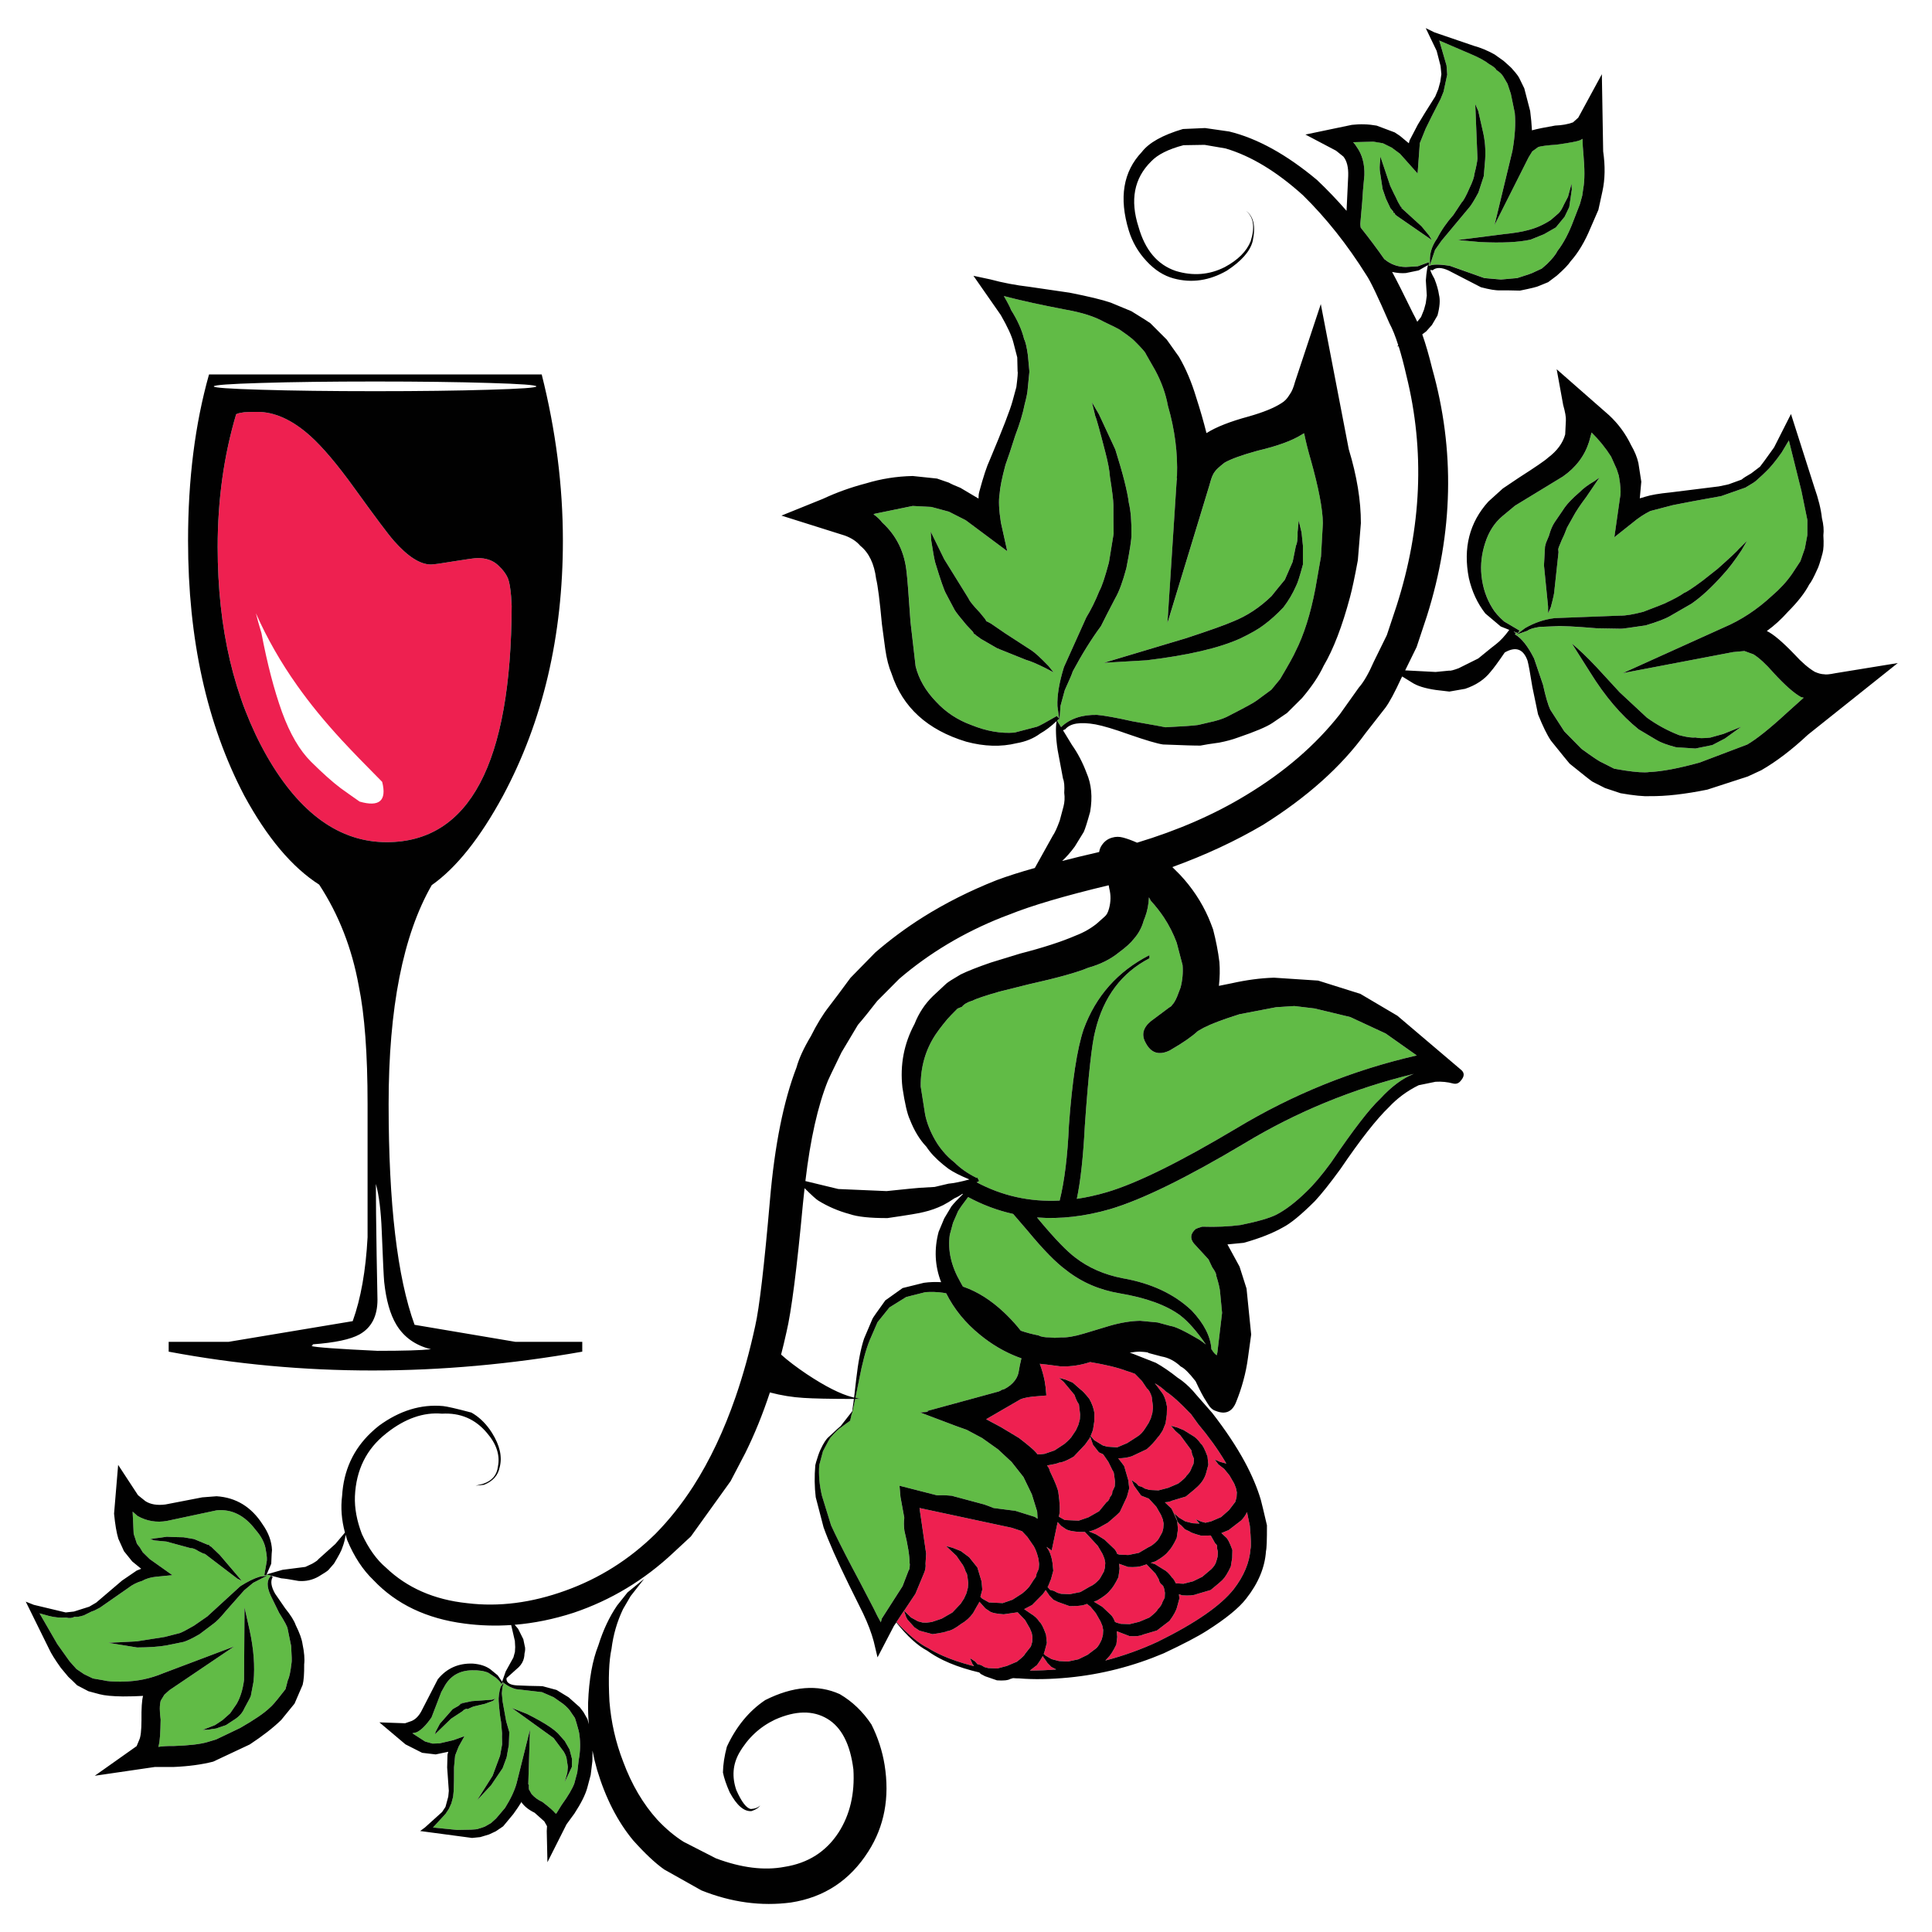 <?xml version="1.0" encoding="utf-8"?>
<!-- Generator: Adobe Illustrator 16.0.0, SVG Export Plug-In . SVG Version: 6.00 Build 0)  -->
<!DOCTYPE svg PUBLIC "-//W3C//DTD SVG 1.1//EN" "http://www.w3.org/Graphics/SVG/1.1/DTD/svg11.dtd">
<svg version="1.1" id="Layer_1" xmlns="http://www.w3.org/2000/svg" xmlns:xlink="http://www.w3.org/1999/xlink" x="0px" y="0px"
	 width="300px" height="300px" viewBox="0 0 300 300" enable-background="new 0 0 300 300" xml:space="preserve">
<g>
	<path fill-rule="evenodd" clip-rule="evenodd" fill="#EE2050" d="M39.968,63.958c2.687,0,5.409,1.232,8.167,3.697
		c1.913,1.705,4.213,4.42,6.899,8.146c3.26,4.521,5.294,7.236,6.104,8.146c2.171,2.472,4.095,3.708,5.771,3.708
		c0.416,0,1.626-0.168,3.632-0.505c2.013-0.329,3.228-0.494,3.644-0.494c1.296,0,2.339,0.362,3.127,1.085
		c0.795,0.731,1.329,1.458,1.601,2.182c0.193,0.523,0.344,1.415,0.451,2.676c0.029,0.451,0.058,0.946,0.086,1.483v0.021
		c-0.079,24.445-6.548,36.667-19.409,36.667c-7.293,0-13.49-4.445-18.591-13.336C36.35,108.456,33.8,97.627,33.8,84.946
		c0-7.315,0.957-14.189,2.87-20.623c0.15-0.086,0.358-0.154,0.623-0.205c0.187-0.042,0.397-0.079,0.634-0.107
		C38.364,63.976,39.044,63.958,39.968,63.958z M59.345,121.409c-2.637-2.65-4.714-4.796-6.233-6.437
		c-2.693-2.916-5.019-5.76-6.974-8.533c-2.529-3.561-4.664-7.301-6.405-11.219c0.251,1.003,0.538,2.027,0.86,3.073
		c0.903,4.757,1.967,8.845,3.192,12.262c1.239,3.403,2.751,5.986,4.535,7.749c1.791,1.77,3.302,3.12,4.535,4.051
		c0.717,0.523,1.712,1.229,2.988,2.117C58.915,125.353,60.083,124.332,59.345,121.409z M161.975,257.268
		c0.38,0.516,0.605,0.839,0.678,0.967l0.611,0.613l0.678,0.344c0.015,0.007,0.029,0.021,0.043,0.043
		c-1.325,0.107-2.684,0.165-4.073,0.172l1.106-0.849c0.388-0.53,0.691-1.004,0.914-1.419L161.975,257.268z M168.788,249.057
		l0.537,0.42l0.827,0.999l0.73,1.279l0.291,0.698l0.129,0.645l-0.043,0.773l-0.193,0.721c-0.287,0.645-0.563,1.089-0.828,1.333
		l-1.364,1.031l-1.429,0.698l-1.623,0.345l-1.387-0.076l-1.15-0.301l-0.945-0.559l-0.269-0.247c0.058-0.144,0.104-0.283,0.14-0.419
		l0.344-1.301l-0.129-1.269c-0.408-1.139-0.744-1.798-1.01-1.977c-0.287-0.487-0.742-0.917-1.365-1.29l-1.021-0.698l1.235-0.645
		l1.688-1.709l0.419-0.603l0.603,0.882l0.591,0.612l0.698,0.344l1.838,0.656c1.139-0.008,1.873-0.068,2.203-0.183L168.788,249.057z
		 M173.85,243.577l-0.074-0.753l1.386,0.494c1.017,0.058,1.759-0.007,2.224-0.192l0.656-0.216l1.396,1.462l0.484,0.838
		c0.086,0.43,0.265,0.73,0.537,0.902l0.161,0.173l0.149,0.387l0.119,0.645l-0.032,0.773l-0.345,0.677
		c-0.106,0.388-0.364,0.777-0.773,1.172c-0.042,0.193-0.457,0.602-1.246,1.225l-1.59,0.667l-1.483,0.365l-1.376-0.043l-0.72-0.205
		l-0.204-0.128c-0.15-0.43-0.344-0.771-0.58-1.021l-1.365-1.29l-1.322-0.805l0.506-0.173c0.98-0.572,1.633-1.074,1.955-1.504
		c0.416-0.401,0.867-1.107,1.354-2.117L173.85,243.577z M164.79,236.956l0.784,0.526c0.359,0.201,1.047,0.334,2.063,0.398
		c0.302,0.007,0.577,0.007,0.827,0l2,2.16l0.741,1.268c0.064,0.129,0.161,0.37,0.29,0.72l0.129,0.646l-0.054,0.752l-0.149,0.58
		c-0.431,0.817-0.703,1.262-0.817,1.333c-0.452,0.494-0.907,0.835-1.364,1.021l-1.473,0.85l-1.645,0.333l-1.365-0.054l-0.58-0.172
		l-0.537-0.29l-0.58-0.15l-0.355-0.398l-0.043-0.031l0.086-0.129l0.451-1.107l0.355-1.311l-0.129-1.269
		c-0.15-0.968-0.416-1.709-0.795-2.225c-0.044-0.072-0.086-0.144-0.129-0.215l0.806,0.569l0.924-4.416L164.79,236.956z
		 M168.487,224.318l0.741-1.032l0.064-0.192l0.43,1.257l0.914,1.171l0.634,0.291l0.054,0.054l0.785,1.14l0.697,1.418
		c0.094,0.021,0.169,0.301,0.227,0.838l0.107,0.806l-0.043,0.753l-0.387,0.838c0.05,0.216-0.068,0.491-0.355,0.827
		c-0.114,0.388-0.293,0.646-0.537,0.774l-1.15,1.408l-1.664,0.945l-1.506,0.516l-2.16-0.097l-0.924-0.526l0.043-0.173
		c0.172-0.68,0.133-1.884-0.118-3.61c-0.071-0.53-0.509-1.622-1.312-3.277c-0.049-0.279-0.196-0.577-0.44-0.892
		c1.039-0.165,1.666-0.313,1.881-0.441c0.165-0.007,0.344-0.043,0.537-0.106c0.466-0.145,1.043-0.42,1.73-0.829L168.487,224.318z
		 M190.786,237.591l1.956-1.505c0.365-0.372,0.663-0.803,0.892-1.29l0.44,2.129c0.18,2.005,0.215,3.198,0.108,3.578
		c-0.158,2.128-1.028,4.216-2.611,6.266c-2.021,2.558-5.943,5.272-11.769,8.146c-2.6,1.211-5.322,2.188-8.166,2.934
		c0.135-0.129,0.254-0.254,0.354-0.376c0.423-0.408,0.875-1.11,1.354-2.106l0.14-1.192l-0.075-0.881l1.988,0.763
		c1.003,0.058,1.69-0.019,2.063-0.227l2.182-0.644l1.956-1.495c0.644-0.866,1.038-1.586,1.182-2.16l0.354-1.311l-0.064-0.666
		l0.516,0.172c1.018,0.071,1.756,0.011,2.214-0.183l2.192-0.645c1.053-0.859,1.655-1.372,1.806-1.537
		c0.408-0.395,0.849-1.1,1.321-2.117l0.216-1.332l0.032-1.226c-0.416-1.146-0.756-1.809-1.021-1.988l-0.688-0.645L190.786,237.591z
		 M140.374,250.11l0.333,1l0.204,0.376l1.075,1.203l0.795,0.526l2.021,0.538c1.29-0.18,2.056-0.337,2.3-0.473
		c0.523-0.058,1.239-0.435,2.149-1.129c0.731-0.416,1.347-0.975,1.849-1.677l0.602-1.074c0.172-0.251,0.297-0.48,0.376-0.688
		l0.925,1.042l0.783,0.527c0.359,0.187,1.047,0.315,2.064,0.387l2.17-0.311l1.15,1.203l0.741,1.289l0.29,0.699l0.119,0.645
		l-0.043,0.763l-0.205,0.71l-0.913,1.16c-0.058,0.193-0.477,0.595-1.257,1.203l-1.58,0.667l-1.483,0.387l-1.386-0.064l-0.58-0.151
		l-0.538-0.311l-0.569-0.15l-0.344-0.408l-0.807-0.527l0.377,0.882l0.258,0.354c-0.107-0.015-0.215-0.036-0.322-0.065
		c-1.721-0.451-3.214-0.956-4.482-1.515c-0.895-0.395-1.684-0.806-2.364-1.235c-1.326-0.631-2.952-1.971-4.879-4.02L140.374,250.11z
		 M147.929,240.342l-1.021-0.279l1.612,1.525l0.785,1.14c0.236,0.265,0.465,0.738,0.688,1.419c0.107,0.028,0.193,0.311,0.258,0.849
		l0.097,0.796l-0.054,0.763l-0.226,0.859l-0.387,0.838l-0.516,0.784l-1.279,1.354l-1.666,0.957l-1.537,0.516l-0.784,0.097
		l-0.623-0.012l-0.731-0.192l-1.075-0.592l-1.075-1.053l1.752-2.633l1.279-3.073c0.258-0.552,0.354-1.097,0.29-1.634l0.097-1.516
		l-1.032-7.093l14.336,3.073l1.58,0.527l0.838,0.892l0.773,1.129c0.236,0.272,0.473,0.749,0.709,1.429l0.236,0.838l0.098,0.817
		l-0.055,0.741l-0.364,0.827c0.036,0.223-0.097,0.505-0.397,0.85l-0.506,0.784c-0.193,0.358-0.623,0.81-1.289,1.354l-1.516,0.978
		l-1.525,0.527l-2.139-0.108l-1.064-0.602l-0.258-0.269l0.291-1.107l-0.108-1.268l-0.655-2.181l-1.279-1.592l-1.289-0.956
		L147.929,240.342z M179.32,214.797c0.68,0.388,1.257,0.817,1.73,1.29c0.63,0.38,1.518,1.132,2.664,2.257l1.226,1.246l1.117,1.548
		c1.62,1.92,3.023,3.876,4.213,5.868c0.051,0.078,0.101,0.164,0.15,0.258l-0.978-0.27l-0.828-0.365l0.57,0.764l0.902,0.698
		l0.816,0.999l0.741,1.279l0.269,0.698l0.141,0.655l-0.043,0.763l-0.193,0.721l-0.978,1.279l-1.226,1.085l-1.548,0.666l-0.892,0.215
		l-0.677-0.183l-0.828-0.365l0.591,0.677l-1.074-0.054l-1.149-0.29l-0.946-0.569l-0.741-0.655l0.376,0.87
		c0.093,0.438,0.318,0.76,0.677,0.967l0.602,0.624l0.688,0.322c0.173,0.164,0.781,0.387,1.828,0.666l1.482-0.032l0.688,1.225
		c0.258,0.166,0.351,0.395,0.278,0.688l0.141,0.655l-0.054,0.764l-0.204,0.72c-0.102,0.38-0.358,0.773-0.774,1.183l-1.396,1.182
		l-1.43,0.698l-1.483,0.376l-1.192-0.064c-0.223-0.479-0.416-0.773-0.58-0.881c-0.445-0.638-0.899-1.067-1.365-1.29l-1.311-0.816
		l-0.646-0.183l0.753-0.247c0.974-0.559,1.623-1.057,1.945-1.494c0.422-0.408,0.869-1.117,1.342-2.127l0.193-1.334l-0.106-1.278
		c-0.517-1.175-0.81-1.819-0.882-1.934l-1.042-1c0.479-0.021,0.838-0.101,1.075-0.236l2.182-0.655
		c1.045-0.853,1.647-1.362,1.805-1.526c0.681-0.638,1.128-1.347,1.344-2.128l0.344-1.289l-0.129-1.269
		c-0.416-1.132-0.756-1.791-1.021-1.978c-0.444-0.631-0.896-1.063-1.354-1.3l-1.333-0.828l-0.967-0.397l-1.011-0.279l0.71,0.816
		l0.752,0.667l1.709,2.32l0.129,0.646l0.29,0.698l-0.075,0.753l-0.322,0.688c-0.101,0.387-0.362,0.784-0.784,1.192
		c-0.058,0.194-0.477,0.591-1.258,1.193l-1.559,0.666l-1.516,0.397l-1.364-0.064l-0.73-0.204l-0.538-0.301l-0.44-0.118l-0.343-0.387
		l-0.773-0.527l0.375,0.871l1.117,1.547l1.193,0.463l1.15,1.246l0.73,1.269l0.29,0.709l0.129,0.655l-0.054,0.753l-0.15,0.58
		c-0.422,0.816-0.691,1.261-0.806,1.332c-0.459,0.495-0.918,0.835-1.376,1.021l-1.462,0.859l-1.634,0.333l-1.385-0.064l-0.334-0.097
		c-0.158-0.43-0.365-0.741-0.623-0.935l-1.354-1.289l-1.321-0.828l-1.097-0.451c0.294-0.058,0.563-0.136,0.806-0.236
		c0.338-0.115,1.054-0.491,2.15-1.128c0.931-0.781,1.547-1.337,1.848-1.666l1.096-2.344l0.355-1.311l-0.141-1.257l-0.645-2.204
		c-0.179-0.243-0.34-0.458-0.482-0.644c-0.18-0.237-0.326-0.423-0.441-0.56c0.767,0,1.473-0.107,2.117-0.322l2.3-1.085
		c0.659-0.56,1.239-1.183,1.741-1.87c0.114-0.079,0.361-0.423,0.74-1.032l0.452-1.117l0.193-1.344l0.032-1.246
		c-0.15-0.96-0.42-1.694-0.806-2.203C179.875,215.503,179.514,215.026,179.32,214.797z M161.459,211.767
		c0.314,0.051,0.674,0.09,1.074,0.118l2.225,0.29c1.569,0.035,3.074-0.19,4.514-0.677c2.443,0.408,4.338,0.87,5.686,1.386
		c0.423,0.122,0.849,0.269,1.279,0.441l1.096,1.128l0.764,1.139c0.271,0.18,0.518,0.606,0.74,1.279l0.205,1.612l-0.098,0.902
		l-0.247,0.86l-0.321,0.688l-0.506,0.795c-0.38,0.623-0.813,1.078-1.301,1.365l-1.516,0.978l-1.568,0.666l-1.526-0.096l-0.709-0.194
		l-1.343-0.827l-0.549-0.634l0.365-0.968l0.205-1.344l0.021-1.225c-0.115-0.76-0.381-1.505-0.796-2.235
		c-0.623-0.781-1.067-1.257-1.333-1.43l-1.246-1.096l-1.106-0.462l-1.011-0.28l0.742,0.667l1.645,1.978
		c0.229,0.68,0.457,1.164,0.688,1.45l0.193,1.591l-0.043,0.763l-0.236,0.871l-0.377,0.827l-0.526,0.784
		c-0.193,0.358-0.623,0.811-1.289,1.354l-1.505,0.988l-1.537,0.526l-0.784,0.087h-0.312l-0.236-0.29
		c-0.315-0.387-1.2-1.14-2.654-2.258l-2.805-1.687c-0.811-0.423-1.573-0.831-2.289-1.226l5.318-3.084
		c0.574-0.251,1.494-0.415,2.763-0.494l1.268-0.107l-0.118-1.29c-0.043-0.329-0.093-0.658-0.15-0.988
		C162.032,213.515,161.781,212.634,161.459,211.767z"/>
	<path fill-rule="evenodd" clip-rule="evenodd" fill="#61BB46" d="M245.293,76.413c-1.211,1.018-2.088,1.967-2.633,2.848
		l-1.257,1.837c-0.352,0.531-0.646,1.229-0.882,2.096l-0.462,1.107l-0.15,0.581l-0.161,2.912l0.634,6.352l0.011,1.075l0.419-0.957
		c0.387-1.447,0.573-2.329,0.56-2.644l0.634-5.868l-0.043-0.462l0.075-0.291l0.462-1.128c0.236-0.451,0.513-1.099,0.827-1.945
		l0.903-1.612c0.43-0.824,1.128-1.877,2.095-3.16l2.043-3.009l-0.774,0.559C246.611,75.27,245.845,75.84,245.293,76.413z
		 M202.317,87.665V84.72l-0.215-2.053l-0.44-1.838l-0.172,1.806c0.028,1.046-0.058,1.745-0.258,2.095l-0.505,2.504l-1.215,2.783
		c-0.91,1.096-1.598,1.942-2.063,2.536c-1.827,1.777-3.837,3.099-6.029,3.965c-1.175,0.516-3.567,1.369-7.179,2.558l-12.81,3.836
		l6.62-0.387c6.391-0.766,11.23-1.891,14.519-3.375c1.662-0.795,2.891-1.5,3.686-2.117c1.019-0.752,2.032-1.666,3.042-2.74
		c0.795-1.039,1.454-2.16,1.977-3.364C201.476,90.581,201.823,89.492,202.317,87.665z M214.343,24.302l-0.032,0.613
		c-0.1,0.795-0.107,1.412-0.021,1.849l0.398,2.59l0.525,1.516l0.678,1.44l0.483,0.58l-0.043,0.14l0.29,0.086l-0.043,0.129
		l0.258,0.236l5.492,3.794l-0.43-0.72l-1.172-1.418l-3.117-2.837l0.043-0.14l-0.139-0.043l-0.43-0.741
		c-0.33-0.709-0.53-1.122-0.603-1.236l-0.602-1.257L214.343,24.302z M244.068,29.461l-0.043-0.935l-0.549,2.031l-0.634,1.214
		c-0.286,0.652-0.563,1.1-0.827,1.343l-1.214,1.053c-1.125,0.738-2.293,1.257-3.504,1.558c-0.903,0.258-2.199,0.473-3.89,0.645
		l-7.051,0.903l3.472,0.312c3.353,0.165,5.968,0.04,7.845-0.376l2.074-0.838l1.838-1.053l1.364-1.655l0.72-1.505L244.068,29.461z
		 M230.398,27.354c0.129-1.619,0.2-2.475,0.215-2.568c0.101-1.519-0.021-2.998-0.365-4.438l-0.709-3.127l-0.462-1.053l0.343,8.436
		c-0.035,0.516-0.189,1.304-0.462,2.364c-0.036,0.509-0.297,1.265-0.784,2.267c-0.522,1.204-0.917,1.928-1.183,2.171l-1.311,1.977
		c-1.032,1.161-1.873,2.379-2.525,3.654c-0.674,0.946-1.043,1.927-1.106,2.945l-0.033,1.236l0.817-2.418l1.01-1.429l4.32-5.18
		c0.301-0.344,0.767-1.104,1.397-2.279L230.398,27.354z M233.45,11.912l0.635,1.085l0.516,1.547l0.612,2.966
		c0.158,1.684,0.035,3.657-0.365,5.921l-2.772,11.488l5.287-10.5l0.569-0.924l0.946-0.688c0.573-0.151,1.486-0.266,2.74-0.344
		c2.034-0.272,3.284-0.505,3.75-0.699c0.122-0.071,0.244-0.143,0.366-0.215c0.007,0.731,0.053,1.522,0.139,2.375
		c0.208,2.314,0.204,4.063-0.01,5.245l-0.172,1.193l-0.355,1.3l-0.978,2.525c-0.73,1.97-1.565,3.557-2.504,4.761
		c-0.258,0.544-0.803,1.225-1.634,2.042l-0.816,0.709l-1.247,0.58c-0.243,0.144-1.096,0.44-2.558,0.892
		c-1.153,0.093-1.999,0.168-2.536,0.226l-2.579-0.226l-5.362-1.902c-1.662-0.265-2.737-0.254-3.224,0.032l-0.076-0.193l0.097-0.065
		l-0.063-0.333l-1.709,0.634l-1.881,0.107c-1.246-0.021-2.329-0.416-3.246-1.182c-0.021,0-0.035-0.003-0.043-0.011
		c-1.21-1.727-2.439-3.367-3.686-4.922c-0.035-0.193-0.057-0.387-0.064-0.581l0.301-3.471c0.043-0.924,0.154-2.29,0.333-4.095
		c0.051-1.741-0.34-3.192-1.171-4.353c-0.136-0.236-0.326-0.491-0.57-0.763l3.128-0.086l1.482,0.247l1.376,0.677l1.289,0.956
		l2.73,3.063l0.344-4.718l0.902-2.235c0.48-1.01,1.258-2.554,2.332-4.632l0.451-1.118l0.57-2.644l-0.108-1.429l-1.128-3.869
		l4.857,2.084c1.304,0.552,2.253,1.068,2.848,1.548c0.709,0.401,1.089,0.709,1.139,0.924
		C232.863,11.191,233.235,11.546,233.45,11.912z M170.078,64.624c0.143,0.244,0.67,2.135,1.58,5.674
		c0.408,1.562,0.641,2.816,0.697,3.762c0.345,2.157,0.523,3.6,0.538,4.331c0,1.963,0.011,3.46,0.032,4.492l-0.73,4.46
		c-0.617,2.307-1.107,3.772-1.473,4.396c-0.638,1.583-1.314,2.955-2.031,4.116l-3.482,7.737c-0.737,2.386-1.074,4.41-1.01,6.072
		l0.322,2.257l0.15-2.299l0.666-2.45c0.753-1.648,1.165-2.619,1.236-2.912c1.455-2.709,2.916-5.055,4.385-7.04
		c0.444-0.91,1.186-2.357,2.225-4.342c0.58-0.988,1.153-2.543,1.72-4.664c0.558-2.844,0.82-4.579,0.784-5.202
		c0.029-2.063-0.104-3.7-0.398-4.911c-0.229-1.813-0.931-4.582-2.105-8.307l-2.547-5.48l-1.075-1.838L170.078,64.624z
		 M144.608,83.968c0.265,1.734,0.473,2.873,0.623,3.417c0.824,2.702,1.379,4.299,1.666,4.793l1.343,2.536
		c0.208,0.358,0.82,1.139,1.838,2.343l0.979,1.032l0.203,0.365c0.193,0.05,0.28,0.122,0.258,0.215l0.129,0.043l0.656,0.484
		l2.547,1.472l4.471,1.795c0.681,0.186,1.701,0.62,3.063,1.3l1.215,0.634l-0.807-1c-1.211-1.254-2.081-2.052-2.611-2.396
		l-4.094-2.655c-0.961-0.666-1.702-1.175-2.225-1.526l-0.537-0.29l-0.141-0.043l-0.215-0.365l-0.816-0.999
		c-1.046-1.104-1.627-1.824-1.74-2.16l-3.794-6.125l-2.095-4.277L144.608,83.968z M156.988,48.117
		c-0.107-0.337-0.477-1.054-1.106-2.149c2.5,0.667,5.764,1.383,9.79,2.149c2.371,0.422,4.273,1.032,5.707,1.827
		c1.554,0.738,2.418,1.175,2.589,1.311c1.218,0.845,1.948,1.404,2.192,1.677c1.14,1.132,1.73,1.805,1.773,2.021l1.473,2.579
		c0.967,1.805,1.619,3.632,1.955,5.48c1.068,3.69,1.537,7.319,1.408,10.886c-0.057,0.194-0.055,0.351,0.011,0.473
		c-0.022,0.1-0.044,0.197-0.065,0.291l-1.428,22.073l6.544-21.482c0.021-0.093,0.047-0.187,0.075-0.28
		c0.229-0.867,0.491-1.465,0.785-1.794c0.171-0.258,0.651-0.698,1.439-1.322c0.981-0.573,2.697-1.196,5.147-1.87
		c3.081-0.724,5.37-1.558,6.867-2.504c0.114-0.079,0.236-0.147,0.365-0.204c0.266,1.304,0.613,2.69,1.043,4.159
		c1.218,4.349,1.841,7.612,1.869,9.79l-0.29,5.18c-0.565,3.252-0.859,4.925-0.881,5.019c-0.753,3.934-1.777,7.171-3.073,9.715
		c-0.279,0.652-1.079,2.088-2.396,4.309l-1.365,1.655l-2.321,1.709c-0.394,0.301-1.784,1.06-4.17,2.278
		c-0.608,0.351-1.412,0.652-2.407,0.903c-1.44,0.33-2.267,0.523-2.482,0.58c-0.752,0.108-2.436,0.226-5.051,0.354
		c-0.093-0.028-1.816-0.34-5.169-0.935c-2.429-0.545-4.248-0.874-5.459-0.989c-2.365-0.043-4.227,0.591-5.589,1.902l-0.612-1.01
		c0.1-0.1,0.204-0.204,0.312-0.312l-0.354-0.408c-1.712,0.996-2.74,1.551-3.084,1.666l-3.504,0.914
		c-2.105,0.165-4.324-0.222-6.652-1.161c-2.17-0.788-4.012-2.002-5.523-3.643c-1.619-1.676-2.676-3.507-3.17-5.492l-0.795-6.888
		c-0.293-4.306-0.491-6.832-0.591-7.577c-0.287-3.181-1.547-5.796-3.783-7.845c-0.387-0.502-0.841-0.932-1.365-1.29l0.172-0.086
		l5.911-1.214l2.891,0.151l2.74,0.741l2.601,1.322l6.448,4.804l-0.988-4.438c-0.302-1.941-0.369-3.407-0.205-4.395
		c0.064-1.01,0.369-2.529,0.914-4.557c0.379-1.032,0.885-2.547,1.516-4.546c0.715-1.877,1.207-3.503,1.471-4.879
		c0.28-1.053,0.434-1.834,0.463-2.343l0.269-2.719c-0.058-0.523-0.136-1.372-0.235-2.547c-0.18-1.283-0.373-2.106-0.581-2.472
		C158.686,51.251,158.006,49.729,156.988,48.117z M265.895,115.692l1.956-1.021l2.515-1.816l-2.783,1.118l-2.01,0.559
		c-1.067,0.122-1.838,0.114-2.311-0.021c-0.53,0.072-1.372-0.046-2.525-0.354c-1.777-0.688-3.45-1.598-5.019-2.73
		c-0.323-0.308-1.728-1.615-4.213-3.922l-3.59-3.901c-1.447-1.534-2.722-2.755-3.825-3.665l2.837,4.481
		c2.3,3.711,4.808,6.656,7.522,8.834l2.815,1.676c0.616,0.373,1.602,0.738,2.955,1.096l3.042,0.204L265.895,115.692z M266.7,88.342
		l-2.343,1.849c-1.533,1.131-2.479,1.755-2.837,1.87c-0.623,0.451-1.647,1.007-3.073,1.666c-0.115,0.065-1.207,0.491-3.278,1.279
		c-1.554,0.408-2.74,0.605-3.557,0.591l-10.188,0.387c-1.597,0.187-3.13,0.702-4.599,1.548l-1.354,1.021l1.72-0.612
		c0.272-0.236,0.896-0.434,1.869-0.591l2.494-0.107c0.853-0.071,2.991,0.036,6.415,0.322l3.708,0.065
		c0.093,0.028,1.379-0.144,3.858-0.516c1.798-0.537,3.063-1.021,3.793-1.451l3.299-1.902c1.52-1.039,3.167-2.558,4.944-4.556
		c0.853-0.917,1.798-2.16,2.837-3.729l0.87-1.483l-1.246,1.225C269.846,85.479,268.735,86.522,266.7,88.342z M276.662,70.255
		l1.118-1.87c0.846,3.424,1.494,6.029,1.945,7.813l0.935,4.578l-0.011,2.311l-0.387,2.074l-0.688,1.977l-1.3,1.978
		c-0.845,1.21-1.873,2.332-3.085,3.364c-2.327,2.163-4.835,3.814-7.521,4.954l-15.669,7.083l17.13-3.267l1.752-0.162l1.408,0.516
		c0.888,0.551,1.924,1.504,3.105,2.858c1.755,1.913,3.178,3.17,4.267,3.772c0.093,0.028,0.232,0.064,0.419,0.107
		c-0.803,0.709-1.688,1.504-2.654,2.386c-2.607,2.4-4.643,4.026-6.104,4.879l-7.404,2.805c-3.238,0.896-5.847,1.386-7.823,1.472
		c-0.76,0.108-2.031,0.025-3.815-0.247l-1.634-0.28l-1.901-0.967c-0.294-0.086-1.347-0.788-3.16-2.106
		c-1.211-1.247-2.103-2.153-2.676-2.719l-2.182-3.375c-0.336-0.709-0.713-1.999-1.128-3.869l-1.387-4.083
		c-0.952-1.892-1.941-3.138-2.966-3.74l0.172-0.269c-0.136,0.043-0.258-0.015-0.365-0.172l0.645,0.247l0.258-0.387l-2.396-1.419
		c-0.838-0.745-1.437-1.422-1.794-2.031c-0.946-1.498-1.519-3.195-1.72-5.094c-0.172-1.705,0.025-3.411,0.591-5.115
		c0.559-1.72,1.44-3.084,2.644-4.095l1.978-1.644l7.426-4.525c2.021-1.404,3.378-3.202,4.072-5.395
		c0.145-0.523,0.272-1.003,0.388-1.44c1.146,1.125,2.157,2.371,3.03,3.74l0.871,1.945l0.333,1.021l0.172,1.118
		c0.129,1.074,0.129,1.852,0,2.332l-0.87,6.104l2.762-2.192c0.924-0.78,1.866-1.407,2.826-1.88l3.503-0.914
		c1.526-0.315,4.023-0.781,7.49-1.397l3.762-1.322c0.975-0.566,1.537-0.928,1.688-1.085c0.81-0.724,1.289-1.168,1.439-1.333
		C274.843,72.659,275.681,71.645,276.662,70.255z M14.263,250.218c0.222-0.043,0.641-0.236,1.257-0.58l4.352-3.031
		c0.674-0.529,1.397-0.902,2.171-1.117c0.609-0.351,1.336-0.569,2.182-0.655l2.537-0.247l-3.515-2.493l-1.085-1.064l-0.441-0.73
		l-0.462-0.591l-0.505-1.537l-0.161-3.449l0.752,0.666c1.433,0.81,2.962,1.067,4.589,0.774l7.716-1.645
		c2.328-0.216,4.331,0.784,6.008,2.998c0.953,1.082,1.493,2.152,1.622,3.213c0.172,0.882,0.208,1.512,0.107,1.892l-0.344,1.924
		l0.29,0.075l0.054-0.14l0.709,0.193c-0.695,0.638-0.716,1.665-0.065,3.084l1.301,2.665c0.867,1.368,1.311,2.206,1.333,2.515
		l0.538,2.633c0.1,1.569,0.122,2.45,0.064,2.644c-0.165,1.397-0.351,2.275-0.559,2.634l-0.376,1.439l-0.709,0.902
		c-0.795,1.031-1.383,1.702-1.763,2.01c-0.845,0.817-2.368,1.855-4.567,3.116l-3.729,1.784l-1.354,0.408
		c-1.11,0.33-2.869,0.534-5.277,0.613c-0.817-0.021-1.601,0.021-2.353,0.129l0.085-0.29c0.151-0.573,0.244-1.888,0.279-3.944
		c-0.179-1.275-0.175-2.253,0.011-2.934l0.57-0.935l0.795-0.71l10.026-6.77l-11.047,4.169c-1.963,0.824-4.033,1.25-6.211,1.279
		c-1.455,0.028-2.468-0.04-3.042-0.204l-1.623-0.28l-1.375-0.666l-1.171-0.795l-1.075-1.204l-1.913-2.687
		c-0.638-1.096-1.555-2.683-2.751-4.761l1.44,0.397c0.875,0.229,1.777,0.315,2.708,0.258c0.487,0.137,0.913,0.094,1.278-0.129
		c0.287,0.079,0.774,0.008,1.462-0.214L14.263,250.218z M24.031,239.202l1.816,0.172l3.75,1.021c0.315-0.021,0.734,0.14,1.257,0.483
		l0.699,0.345l0.28,0.074l5.019,3.826l0.688,0.333l-3.417-4.008l-1.354-1.301l-0.15-0.032l-0.097-0.183l-0.29-0.075l-2.096-0.871
		l-1.633-0.279c-1.225-0.021-2.092-0.05-2.601-0.086c-0.981,0.15-1.626,0.236-1.934,0.258l-0.655,0.129L24.031,239.202z
		 M32.188,251.002l-2.096,1.451c-1.096,0.631-1.816,1.007-2.16,1.128l-2.343,0.603l-4.363,0.688l-4.395,0.226l4.46,0.72
		c1.87-0.007,3.392-0.114,4.567-0.322l2.633-0.537c0.552-0.158,1.379-0.555,2.482-1.192l2.128-1.602
		c0.516-0.365,1.157-1.018,1.923-1.956l2.891-3.267l1.397-1.161l2.171-1.117l-1.139,0.161c-0.903,0.272-1.917,0.771-3.042,1.494
		L32.188,251.002z M38.744,253.065l-0.774-3.46l-0.075,11.272c-0.201,1.506-0.587,2.745-1.161,3.719l-0.999,1.451l-1.214,1.074
		l-1.139,0.753l-1.913,0.741l0.978-0.043c0.215-0.051,0.584-0.107,1.107-0.172l1.537-0.526l1.504-0.989
		c0.637-0.444,1.092-0.992,1.365-1.645c0.602-1.082,0.931-1.716,0.988-1.901l0.419-2.214
		C39.603,258.711,39.396,256.024,38.744,253.065z M78.055,261.255l-0.065-0.086c0.072,0.05,0.14,0.1,0.205,0.15l-0.473,0.634
		c-0.236,0.867-0.333,1.615-0.29,2.245c0.114,1.484,0.239,2.548,0.375,3.192l0.15,1.753c-0.021,0.106-0.018,0.68,0.011,1.719
		l-0.322,1.762l-1.15,3.105l-2.418,3.826l2.182-2.354l1.784-2.633l0.623-1.688l0.344-1.923l0.075-1.988l-0.483-1.666l-0.559-3.095
		c-0.022-0.309-0.061-0.731-0.118-1.269l0.085-0.913l0.204-0.698c0.616,0.473,1.247,0.791,1.892,0.956l4.052,0.473l1.805,0.784
		l1.429,1c0.602,0.466,1.046,0.942,1.333,1.43l0.548,0.795l0.258,0.827c0.272,0.896,0.419,1.502,0.441,1.816
		c0.172,1.282,0.136,2.565-0.107,3.848l-0.226,1.956l-0.462,1.729c-0.315,0.839-0.974,1.952-1.977,3.343
		c-0.336,0.529-0.612,0.975-0.827,1.333l-0.129-0.044c-0.309-0.387-0.979-0.974-2.01-1.763c-0.652-0.286-1.214-0.694-1.688-1.225
		l-0.419-0.741l-0.021-0.474l0.032-0.139l-0.107-0.194l0.258-8.446l-2.063,8.275c-0.316,1.16-0.917,2.449-1.806,3.868l-1.387,1.634
		l-0.795,0.72l-0.914,0.526c-0.129,0.064-0.469,0.179-1.021,0.344c-0.122,0.072-0.501,0.122-1.139,0.15l-2.171,0.043l-3.761-0.376
		l1.956-2.128l0.516-0.784l0.376-0.827l0.269-1l0.097-0.924c0.042-0.91,0.061-2.143,0.053-3.697l0.172-1.816l0.548-1.397l0.902-1.61
		l-1.741,0.622l-2.139,0.495l-1.085,0.032l-1.15-0.323l-1.978-1.277l0.656-0.151c0.709-0.329,1.483-1.1,2.321-2.311l1.516-3.944
		l0.602-1.074c0.924-1.505,2.314-2.271,4.17-2.3c1.046-0.028,1.891,0.101,2.536,0.387l1.193,0.784
		c0.494,0.438,0.77,0.763,0.827,0.979L78.055,261.255z M135.054,208.091l1.204-2.772l1.848-2.3l2.601-1.622l2.987-0.753
		c0.932-0.064,1.849-0.032,2.751,0.097c0.15,0.029,0.308,0.058,0.473,0.086c1.225,2.443,2.97,4.586,5.233,6.427
		c1.827,1.497,3.779,2.646,5.856,3.45c0.201,0.078,0.397,0.15,0.591,0.215c-0.172,0.688-0.325,1.45-0.461,2.288
		c-0.036,0.144-0.079,0.28-0.13,0.409c-0.114,0.286-0.269,0.552-0.462,0.795c-0.387,0.509-0.92,0.938-1.602,1.29l-0.537,0.161
		c0.102,0.021-0.018,0.093-0.354,0.214l-11.188,3.053l0.29,0.097l-1.279,0.097l5.631,2.128c0.53,0.18,1.064,0.369,1.601,0.569
		l2.396,1.279l2.461,1.751l2.106,1.957l1.848,2.342l1.301,2.687l0.828,2.677l0.064,1.117l-0.441-0.29l-2.998-0.936l-3.396-0.44
		c-0.565-0.229-1.049-0.412-1.449-0.548l-5.052-1.354c-0.466-0.043-0.91-0.071-1.333-0.086c-0.329,0-0.641,0.008-0.935,0.021
		l-5.835-1.493l0.15,1.74l0.591,3.235c-0.086,0.602-0.079,1.278,0.021,2.03c0.538,2.215,0.806,3.891,0.806,5.03
		c0.014,0.035,0.025,0.078,0.032,0.129c-0.021,0.638-0.075,0.945-0.161,0.924l-0.967,2.516l-3.224,5.029l-0.15,0.58
		c-0.351-0.609-0.724-1.329-1.118-2.161l-2.256-4.33c-0.373-0.694-0.728-1.361-1.064-1.999c-1.504-2.858-2.601-5.051-3.288-6.577
		l-1.419-4.589c-0.387-1.647-0.526-3.228-0.419-4.738l0.58-2.171c0.652-1.275,1.05-1.992,1.193-2.149
		c0.738-0.846,1.293-1.376,1.666-1.591l1.128-0.838c-0.05,0.143-0.107,0.293-0.171,0.451c0.079-0.165,0.146-0.322,0.204-0.473
		l0.204-0.151c0.086-0.357,0.158-0.669,0.215-0.935c0.05-0.129,0.086-0.229,0.107-0.301c0.136-0.573,0.29-1.286,0.462-2.139
		c0.272,0,0.544,0,0.817,0l-0.484-0.117c-0.092-0.022-0.189-0.044-0.29-0.065c0.166-0.788,0.348-1.698,0.548-2.729
		C133.89,211.655,134.445,209.581,135.054,208.091z M177.053,205.093c-1.455,0.029-3.021,0.283-4.697,0.764
		c-1.805,0.544-3.158,0.952-4.062,1.225c-1.454,0.438-2.637,0.634-3.547,0.591l-0.967,0.064l-0.763-0.064
		c-0.817,0-1.404-0.104-1.764-0.312c-0.959-0.187-1.877-0.43-2.75-0.73c-0.165-0.201-0.33-0.405-0.495-0.613
		c-0.645-0.767-1.356-1.519-2.139-2.257c-1.998-1.869-4.068-3.181-6.211-3.933c-0.043-0.014-0.086-0.025-0.13-0.032
		c-0.157-0.266-0.304-0.526-0.439-0.785c-1.404-2.457-1.942-4.879-1.612-7.265l0.505-1.87l0.785-1.805
		c0.272-0.459,0.792-1.189,1.558-2.192c2.249,1.211,4.581,2.085,6.996,2.622l2.257,2.622c2.414,2.924,4.398,4.95,5.954,6.083
		c2.386,1.885,5.157,3.091,8.317,3.621c4.141,0.695,7.29,1.845,9.446,3.449c1.218,0.939,2.536,2.437,3.955,4.493
		c-0.388-0.301-0.745-0.56-1.075-0.774c-2.235-1.318-3.699-2.017-4.395-2.096l-2.021-0.547L177.053,205.093z M219.544,166.749
		c-0.014,0.007-0.024,0.011-0.032,0.011c-1.726,0.673-3.464,1.967-5.212,3.879c-1.634,1.52-4.17,4.812-7.608,9.877
		c-1.446,1.978-2.729,3.492-3.847,4.546c-1.663,1.626-3.214,2.812-4.654,3.557c-1.074,0.537-2.923,1.071-5.545,1.602
		c-1.819,0.243-3.808,0.329-5.964,0.258c-0.553,0.164-0.893,0.286-1.021,0.365c-0.803,0.702-0.898,1.443-0.29,2.225l2.289,2.493
		l0.58,1.225c0.452,0.639,0.652,1.054,0.602,1.247c0.395,1.239,0.605,2.171,0.634,2.794l0.29,3.031l-0.73,6.157
		c-0.043,0.193-0.075,0.337-0.096,0.431c-0.272-0.18-0.516-0.452-0.731-0.817c-0.035-0.043-0.067-0.079-0.097-0.107
		c-0.122-1.978-1.139-3.979-3.052-6.008c-2.715-2.579-6.298-4.256-10.746-5.029c-2.838-0.551-5.281-1.619-7.33-3.202
		c-1.297-0.967-3.119-2.852-5.471-5.653l-0.482-0.58c3.617,0.279,7.408-0.153,11.369-1.3c4.93-1.462,11.883-4.868,20.859-10.221
		C201.368,172.627,210.13,169.034,219.544,166.749z M204.134,156.593l5.534,1.334l5.503,2.557l4.825,3.407
		c-9.908,2.264-19.237,6.032-27.984,11.305c-8.826,5.267-15.543,8.576-20.15,9.93c-1.584,0.467-3.135,0.811-4.652,1.032
		c0.58-2.736,0.996-6.533,1.246-11.391c0.545-7.817,1.085-12.731,1.623-14.745c1.281-5.237,4.087-8.977,8.414-11.219l-0.011-0.484
		c-4.923,2.515-8.329,6.354-10.22,11.521c-1.018,3.037-1.777,7.999-2.278,14.884c-0.208,4.778-0.688,8.68-1.44,11.703
		c-4.628,0.236-8.951-0.724-12.971-2.88c0.035,0.007,0.071,0.021,0.107,0.043l0.365-0.204l-0.204-0.376
		c-0.028-0.015-0.051-0.025-0.064-0.032l0.097-0.118l-0.236,0.043c-1.376-0.681-2.529-1.49-3.461-2.43
		c-0.645-0.501-1.221-1.06-1.73-1.676c-0.458-0.537-0.867-1.117-1.225-1.741c-0.774-1.339-1.297-2.669-1.569-3.986l-0.688-4.363
		c-0.029-3.002,0.738-5.686,2.3-8.05c0.401-0.587,0.795-1.121,1.182-1.601c0.437-0.566,0.874-1.067,1.311-1.505
		c0.021-0.035,0.05-0.064,0.086-0.086l0.838-0.85l0.688-0.279c0.329-0.422,0.881-0.741,1.654-0.956
		c0.494-0.279,1.863-0.741,4.105-1.387l4.471-1.117c4.613-1.031,7.734-1.898,9.36-2.601c1.898-0.523,3.515-1.333,4.847-2.429
		c1.024-0.752,1.77-1.43,2.235-2.031c0.738-0.831,1.25-1.773,1.537-2.826c0.079-0.179,0.15-0.362,0.215-0.548
		c0.358-0.946,0.562-1.98,0.612-3.106c0.137,0.244,0.236,0.427,0.301,0.549c0.745,0.816,1.415,1.669,2.01,2.557
		c0.816,1.232,1.482,2.543,1.998,3.934l0.914,3.493c0.093,1.167-0.011,2.328-0.312,3.481l-0.537,1.408
		c-0.272,0.645-0.541,1.085-0.806,1.321c-0.021,0.093-0.101,0.18-0.236,0.258l-0.172,0.098l-2.902,2.171
		c-1.203,1.018-1.454,2.135-0.752,3.353c0.824,1.569,2.063,1.956,3.718,1.16l0.193-0.117c1.835-1.054,3.225-2.018,4.17-2.892
		l0.924-0.526c1.161-0.595,2.949-1.271,5.363-2.031c0.05-0.021,0.101-0.039,0.15-0.054l5.717-1.097l2.838-0.183L204.134,156.593z
		 M87.694,270.347l-1.064-1.203c-0.624-0.604-1.576-1.262-2.858-1.979c-0.574-0.322-1.215-0.662-1.924-1.021l-2.364-0.934
		l6.48,4.675l1.591,2.138c0.287,0.495,0.437,0.896,0.451,1.204l0.172,1.128l-0.086,0.914l-0.397,1.439l1.106-2.342l0.022-1.237
		l-0.387-1.482L87.694,270.347z M76.41,263.931l-3.17,0.226l-1.3,0.279l-0.139-0.032l-0.032,0.13l-0.162-0.033l-0.387,0.365
		l-0.924,0.526l-1.988,2.258l-0.645,1.214l-0.129,0.44l2.514-2.429l1.688-1.106l0.408-0.345l0.129,0.033l0.042-0.14l0.279,0.074
		l0.903-0.397l1.816-0.43l1.214-0.451l0.408-0.354L76.41,263.931z"/>
	<path fill-rule="evenodd" clip-rule="evenodd" fill="#010101" d="M276.662,70.255c-0.981,1.39-1.819,2.404-2.515,3.042
		c-0.15,0.165-0.63,0.609-1.439,1.333c-0.15,0.158-0.713,0.52-1.688,1.085l-3.762,1.322c-3.467,0.616-5.964,1.082-7.49,1.397
		l-3.503,0.914c-0.96,0.473-1.902,1.1-2.826,1.88l-2.762,2.192l0.87-6.104c0.129-0.48,0.129-1.257,0-2.332l-0.172-1.118
		l-0.333-1.021l-0.871-1.945c-0.873-1.369-1.884-2.615-3.03-3.74c-0.115,0.437-0.243,0.917-0.388,1.44
		c-0.694,2.192-2.052,3.991-4.072,5.395l-7.426,4.525l-1.978,1.644c-1.203,1.01-2.085,2.375-2.644,4.095
		c-0.565,1.705-0.763,3.41-0.591,5.115c0.201,1.898,0.773,3.596,1.72,5.094c0.357,0.609,0.956,1.286,1.794,2.031l2.396,1.419
		l-0.258,0.387l-0.645-0.247c0.107,0.157,0.229,0.215,0.365,0.172l-0.172,0.269c1.024,0.602,2.014,1.849,2.966,3.74l1.387,4.083
		c0.415,1.87,0.792,3.16,1.128,3.869l2.182,3.375c0.573,0.566,1.465,1.472,2.676,2.719c1.813,1.318,2.866,2.02,3.16,2.106
		l1.901,0.967l1.634,0.28c1.784,0.272,3.056,0.355,3.815,0.247c1.977-0.086,4.585-0.577,7.823-1.472l7.404-2.805
		c1.462-0.853,3.497-2.479,6.104-4.879c0.967-0.881,1.852-1.677,2.654-2.386c-0.187-0.043-0.326-0.079-0.419-0.107
		c-1.089-0.602-2.512-1.86-4.267-3.772c-1.182-1.354-2.218-2.307-3.105-2.858l-1.408-0.516l-1.752,0.162l-17.13,3.267l15.669-7.083
		c2.687-1.139,5.194-2.791,7.521-4.954c1.212-1.032,2.24-2.153,3.085-3.364l1.3-1.978l0.688-1.977l0.387-2.074l0.011-2.311
		l-0.935-4.578c-0.451-1.784-1.1-4.388-1.945-7.813L276.662,70.255z M278.103,64.291l3.621,11.349
		c0.646,1.834,1.04,3.436,1.183,4.804c0.251,1.003,0.326,1.899,0.226,2.687c0.079,1.268,0.036,2.192-0.128,2.772
		c-0.359,1.347-0.639,2.2-0.839,2.558c-0.537,1.204-0.949,1.97-1.236,2.3c-0.651,1.268-1.751,2.679-3.299,4.234
		c-1.032,1.16-2.124,2.156-3.277,2.987c1.003,0.48,2.432,1.687,4.287,3.622c1.118,1.225,2.164,2.128,3.139,2.708
		c0.552,0.25,1.038,0.379,1.461,0.387c0.279,0.071,0.859,0.018,1.741-0.162l9.704-1.58l-13.96,11.134
		c-2.486,2.328-4.894,4.162-7.222,5.502l-2.106,0.978l-6.287,2.042c-3.495,0.709-6.473,1.046-8.931,1.011
		c-0.952,0.057-2.464-0.093-4.534-0.452l-2.418-0.806l-1.913-0.967c-0.093-0.021-1.286-0.96-3.578-2.815
		c-0.229-0.258-1.196-1.447-2.902-3.568c-0.595-0.874-1.265-2.239-2.01-4.094l-0.881-4.245c-0.344-2.17-0.595-3.535-0.752-4.094
		c-0.651-1.82-1.831-2.243-3.535-1.269c-1.018,1.491-1.749,2.486-2.192,2.988c-0.932,1.196-2.251,2.081-3.956,2.654l-2.449,0.43
		l-2.096-0.247c-1.685-0.244-2.924-0.631-3.719-1.161l-1.515-0.936l-0.129,0.237c-1.011,2.207-1.835,3.743-2.472,4.61l-3.096,3.965
		c-3.769,5.194-9.066,9.934-15.894,14.218c-4.285,2.522-8.984,4.711-14.1,6.566c0.373,0.366,0.766,0.76,1.182,1.183
		c1.863,1.984,3.331,4.191,4.406,6.62c0.265,0.616,0.513,1.243,0.741,1.881c0.459,1.777,0.785,3.464,0.979,5.062
		c0.093,1.168,0.067,2.4-0.076,3.697c0.659-0.129,1.315-0.262,1.967-0.397c2.308-0.516,4.499-0.807,6.577-0.871l6.867,0.452
		l6.556,2.063l5.749,3.396l9.844,8.361c0.596,0.465,0.596,1.039,0,1.72c-0.314,0.415-0.716,0.562-1.203,0.439
		c-0.866-0.235-1.773-0.325-2.719-0.269l-2.623,0.538c-1.775,0.874-3.316,2.01-4.62,3.406c-1.935,1.862-4.442,5.063-7.522,9.597
		c-1.634,2.242-2.959,3.908-3.977,4.997c-2.121,2.113-3.772,3.472-4.954,4.073c-1.598,0.909-3.625,1.709-6.083,2.396l-2.535,0.247
		l1.88,3.449l1.085,3.407l0.721,7.136l-0.495,3.589c-0.157,1.204-0.401,2.404-0.73,3.601c-0.301,1.11-0.677,2.222-1.128,3.331
		c-0.602,1.497-1.651,1.945-3.149,1.344c-0.473-0.137-0.888-0.509-1.246-1.118l-0.226-0.364c-0.438-0.646-0.981-1.673-1.634-3.085
		c-0.021-0.028-0.047-0.064-0.075-0.107c-0.96-1.232-1.709-1.971-2.246-2.214c-0.91-0.859-1.909-1.383-2.998-1.569l-2.021-0.537
		c0.028-0.093-0.415-0.161-1.333-0.204c-0.437-0.008-0.963,0.047-1.579,0.161c0.136,0.051,0.272,0.094,0.408,0.129l3.653,1.44
		c1.068,0.594,2.203,1.372,3.407,2.331c0.229,0.144,0.451,0.298,0.666,0.463c0.788,0.609,1.52,1.329,2.192,2.16l2.482,2.826
		c2.071,2.665,3.758,5.201,5.062,7.609c1.104,2.056,1.931,4.011,2.482,5.867c0.151,0.559,0.47,1.884,0.956,3.976
		c0.008,2.278-0.043,3.611-0.149,3.998c-0.165,2.529-1.186,4.986-3.063,7.372c-1.117,1.455-3.162,3.124-6.136,5.009
		c-1.375,0.881-3.601,2.045-6.674,3.492c-4.771,2.021-9.7,3.277-14.787,3.771c-2.858,0.272-5.399,0.315-7.62,0.129
		c-0.322,0-0.652-0.015-0.988-0.043l-0.44,0.13c-0.365,0.214-1.054,0.286-2.063,0.214l-1.838-0.634l-0.677-0.354l-0.236-0.236
		c-0.388-0.094-0.78-0.193-1.183-0.301c-1.647-0.444-3.123-0.982-4.427-1.612c-0.91-0.443-1.737-0.935-2.482-1.473
		c-1.461-0.759-3.059-2.217-4.793-4.373l-0.365,0.526l-2.547,4.89l-0.591-2.482c-0.358-1.332-0.903-2.769-1.633-4.31l-2.203-4.449
		c-1.87-3.812-3.188-6.799-3.955-8.962l-1.214-4.665c-0.194-1.604-0.215-3.263-0.065-4.975c0.05-0.18,0.093-0.348,0.129-0.505
		c0.236-0.817,0.462-1.455,0.677-1.913c0.473-1.018,0.903-1.677,1.29-1.978c1.111-1.047,1.723-1.604,1.838-1.677l1.773-2.268
		c0.014-0.043,0.024-0.082,0.032-0.118c0.086-0.53,0.172-1.139,0.258-1.827c-0.086,0-0.172,0-0.258,0
		c-3.511-0.007-6.025-0.061-7.544-0.161c-1.734-0.101-3.482-0.383-5.245-0.849c-1.118,3.389-2.393,6.526-3.825,9.414l-2.279,4.362
		l-6.168,8.588l-2.697,2.503c-4.549,4.277-9.726,7.395-15.529,9.35c-3.081,0.996-6.125,1.616-9.134,1.859l0.538,0.634l0.806,1.612
		l0.204,0.988c0.115,0.337,0.107,0.749-0.021,1.235c-0.007,0.244-0.036,0.477-0.086,0.699c-0.122,0.522-0.383,0.985-0.784,1.387
		l-1.924,1.729v0.226c0.072,0.545,0.613,0.846,1.623,0.903l1.988,0.075c0.681,0.007,1.186,0.018,1.516,0.032
		c0.279,0.007,0.44,0.014,0.483,0.021l2.16,0.58l1.87,1.14l1.741,1.547l0.581,0.764l0.624,1.107l0.193,0.763
		c-0.093-1.14-0.129-2.265-0.107-3.375c0.136-3.582,0.666-6.537,1.59-8.866c0.745-2.378,1.715-4.441,2.912-6.19l1.623-2.041
		l2.579-2.106l-2.106,2.687l-1.171,2.01c-0.924,1.928-1.522,3.986-1.794,6.18c-0.401,1.855-0.509,4.563-0.323,8.124
		c0.258,3.268,0.971,6.401,2.139,9.403c1.318,3.554,3.088,6.559,5.309,9.017c1.29,1.375,2.641,2.511,4.052,3.406l5.04,2.579
		c3.948,1.476,7.494,1.917,10.639,1.322c3.661-0.573,6.462-2.354,8.404-5.341c1.763-2.744,2.529-6.004,2.3-9.78
		c-0.487-3.939-1.845-6.569-4.073-7.888c-2.221-1.318-4.918-1.271-8.092,0.14c-2.364,1.125-4.22,2.852-5.566,5.181
		c-1.003,1.783-1.154,3.704-0.452,5.76c0.831,1.877,1.595,2.858,2.289,2.944c0.638-0.043,1.107-0.229,1.408-0.559
		c-0.201,0.358-0.645,0.651-1.333,0.881c-1.161,0.101-2.292-0.874-3.396-2.923c-0.517-1.168-0.864-2.188-1.043-3.063
		c0.021-1.231,0.226-2.571,0.613-4.019c1.454-3.131,3.439-5.542,5.954-7.232c4.298-2.157,8.157-2.465,11.574-0.924
		c1.956,1.146,3.597,2.719,4.922,4.717c1.01,2.028,1.691,4.124,2.042,6.287c0.803,5.058-0.04,9.532-2.525,13.423
		c-2.852,4.492-6.86,7.136-12.025,7.931c-4.606,0.608-9.238-0.018-13.896-1.881l-5.792-3.256c-1.396-0.989-3.005-2.501-4.825-4.535
		c-2.415-2.923-4.277-6.569-5.588-10.94c-0.287-1.003-0.523-1.995-0.709-2.977c0.007,0.566,0,1.125-0.022,1.677l-0.258,2.106
		l-0.537,2.02c-0.294,1.061-0.957,2.383-1.989,3.967l-1.225,1.676l-2.966,5.889l-0.107-4.846l0.042-0.753l-0.419-0.741l-1.504-1.344
		c-0.91-0.444-1.587-0.981-2.031-1.612l0.043-0.149c-0.38,0.623-0.82,1.278-1.322,1.967l-1.58,1.902l-1.139,0.773l-1.064,0.494
		l-1.354,0.408l-1.268,0.129l-8.06-1.074l0.763-0.569l2.644-2.387l0.527-0.795l0.43-1.59l0.086-0.903l-0.258-3.632l0.054-1.999
		l0.118-0.43l-1.956,0.408l-2.096-0.248l-2.59-1.311l-4.051-3.417l3.987,0.139l1.021-0.354c0.58-0.25,1.071-0.733,1.472-1.45
		l2.59-5.029c1.383-1.705,3.203-2.516,5.459-2.429c1.111,0.086,2.01,0.379,2.698,0.881l1.139,0.935l0.688,0.989l0.559-1.591
		l1.193-2.16l0.236-0.86L80,255.763l-0.054-0.967l-0.57-2.461c-2.436,0.165-4.847,0.089-7.232-0.226
		c-5.896-0.759-10.614-3.01-14.153-6.749c-1.647-1.576-3.005-3.643-4.073-6.201c-0.093-0.279-0.179-0.562-0.258-0.849
		c-0.057,0.616-0.229,1.297-0.516,2.042c-0.107,0.387-0.534,1.199-1.279,2.439l-0.87,0.999c-0.158,0.165-0.659,0.498-1.504,1
		c-0.975,0.559-2.021,0.792-3.139,0.698c-1.275-0.236-2.167-0.372-2.676-0.408l-1.569-0.408l0.236,0.215
		c-0.372,0.623-0.247,1.482,0.376,2.579l1.569,2.278c0.853,1.053,1.397,1.923,1.634,2.611c0.594,1.189,0.946,2.164,1.053,2.923
		c0.272,1.297,0.358,2.351,0.258,3.159c0.015,1.455-0.064,2.516-0.236,3.182l-1.257,2.913c-1.239,1.532-1.931,2.381-2.074,2.546
		c-1.246,1.211-2.876,2.479-4.89,3.805l-5.674,2.665c-1.77,0.451-3.808,0.728-6.115,0.827h-2.934l-9.339,1.365l6.501-4.6
		l0.409-0.979c0.222-0.458,0.336-1.465,0.344-3.02c-0.022-1.855,0.061-3.124,0.247-3.804c-0.946,0.058-1.988,0.086-3.127,0.086
		c-1.648-0.021-2.855-0.137-3.622-0.344l-1.73-0.463l-1.762-0.924c-0.573-0.573-1.025-1.006-1.354-1.301l-1.172-1.407
		c-0.91-1.269-1.522-2.254-1.837-2.955L4,248.703l1.246,0.494l4.954,1.183l1.279-0.141l2.375-0.752l1.085-0.635l4.02-3.428
		l2.267-1.547l0.699-0.279l-1.397-1.14l-1.279-1.591l-0.871-1.924c-0.279-0.902-0.501-2.203-0.667-3.9l0.634-7.577l3.084,4.707
		l1.15,0.925c0.789,0.509,1.824,0.681,3.106,0.516l5.717-1.106l2.225-0.172c3.031,0.193,5.42,1.658,7.168,4.395
		c0.903,1.283,1.383,2.602,1.44,3.955c-0.028,0.086-0.068,0.795-0.118,2.128l-0.709,1.654l2.472-0.709l3.536-0.451l1.064-0.494
		c0.602-0.351,0.913-0.577,0.935-0.678l2.655-2.385l1.493-1.774c-0.53-1.97-0.677-3.875-0.44-5.717
		c0.236-3.912,1.723-7.171,4.46-9.778c0.387-0.374,0.803-0.735,1.247-1.086c3.217-2.357,6.542-3.378,9.973-3.063
		c0.602,0.058,2.067,0.394,4.395,1.01c1.075,0.602,2.024,1.476,2.848,2.623c0.122,0.171,0.236,0.343,0.344,0.516
		c1.225,1.955,1.626,3.732,1.204,5.33c-0.244,1.282-1.061,2.199-2.45,2.751l-1.279,0.129l1.182-0.301
		c1.354-0.459,2.11-1.344,2.268-2.654c0.358-1.763-0.215-3.515-1.72-5.255c-1.805-2.143-4.126-3.131-6.964-2.967
		c-2.851-0.251-5.699,0.738-8.543,2.967c-0.057,0.042-0.114,0.089-0.172,0.14c-3.023,2.393-4.625,5.631-4.804,9.715
		c-0.071,1.841,0.291,3.801,1.085,5.878c1.046,2.249,2.285,3.98,3.718,5.19c3.288,3.152,7.498,4.997,12.627,5.534
		c4.915,0.603,10.005-0.049,15.271-1.955c5.259-1.892,9.916-4.829,13.97-8.813c2.15-2.186,4.112-4.656,5.889-7.415
		c2.558-3.997,4.74-8.608,6.545-13.831c1.182-3.417,2.2-7.097,3.052-11.036c0.63-2.737,1.394-9.254,2.289-19.548
		c0.731-8.498,2.106-15.365,4.127-20.603c0.373-1.368,1.118-2.987,2.235-4.856c0.91-1.82,1.831-3.328,2.762-4.525
		c0.788-1.017,1.913-2.521,3.375-4.513l3.858-3.944c2.292-1.984,4.747-3.804,7.362-5.459c3.539-2.221,7.365-4.145,11.477-5.771
		c1.712-0.637,3.69-1.268,5.933-1.892l2.794-5.018c0.308-0.437,0.666-1.218,1.074-2.343l0.581-2.17
		c0.179-0.674,0.219-1.386,0.118-2.139c0.063-1.017,0-1.759-0.194-2.225l-0.827-4.406c-0.15-0.968-0.236-1.845-0.258-2.633
		c-0.028-0.695,0.003-1.322,0.097-1.88c-0.852,0.81-1.701,1.454-2.547,1.935c-1.024,0.759-2.246,1.261-3.664,1.504
		c-2.422,0.595-5.029,0.516-7.824-0.236c-6.018-1.819-9.879-5.334-11.584-10.542c-0.444-1.039-0.774-2.314-0.989-3.826l-0.516-3.847
		c-0.344-3.711-0.645-6.068-0.902-7.071c-0.294-2.343-1.118-4.059-2.472-5.148c-0.559-0.666-1.351-1.189-2.375-1.569l-9.854-3.105
		l6.437-2.601c2.114-0.989,4.338-1.788,6.674-2.397c2.357-0.716,4.782-1.1,7.275-1.15l3.772,0.398l1.838,0.634
		c0.365,0.208,0.963,0.477,1.795,0.806l2.805,1.666c0-0.416,0.039-0.763,0.118-1.042c0.623-2.321,1.171-3.983,1.645-4.986
		c1.991-4.736,3.167-7.773,3.524-9.113l0.592-2.171c0.192-1.498,0.258-2.307,0.192-2.429l-0.054-2.182
		c-0.15-0.551-0.351-1.325-0.602-2.321c-0.251-1.003-0.902-2.421-1.955-4.256l-4.246-6.093l2.623,0.559
		c1.934,0.523,3.951,0.906,6.051,1.15l6.254,0.914c2.951,0.581,5.084,1.096,6.395,1.547l3.213,1.333
		c1.777,1.096,2.75,1.712,2.924,1.848l2.557,2.558l1.902,2.676c1.067,1.834,1.956,3.929,2.665,6.287
		c0.623,1.92,1.157,3.772,1.602,5.556c1.49-0.946,3.683-1.809,6.577-2.59c2.242-0.638,3.926-1.322,5.051-2.053
		c0.494-0.28,0.928-0.734,1.3-1.365c0.315-0.415,0.588-1.06,0.817-1.934l4.008-12.09l4.342,22.536
		c1.261,4.148,1.888,7.978,1.881,11.488l-0.473,5.76c-0.473,2.558-0.878,4.464-1.215,5.718c-1.21,4.535-2.579,8.095-4.104,10.682
		c-0.724,1.555-1.838,3.217-3.343,4.987l-2.332,2.321l-2.268,1.548c-0.881,0.595-2.679,1.354-5.395,2.278
		c-0.816,0.301-1.77,0.559-2.858,0.773c-1.283,0.172-2.258,0.326-2.924,0.462c-0.716,0.014-2.654-0.043-5.813-0.172
		c-0.903-0.129-2.672-0.652-5.309-1.569c-2.265-0.81-3.987-1.326-5.17-1.548c-2.363-0.422-3.93-0.172-4.695,0.752l-0.355,0.162
		l1.397,2.289c0.903,1.275,1.655,2.715,2.257,4.32c0.767,1.755,0.953,3.772,0.559,6.05c-0.451,1.633-0.784,2.679-0.999,3.138
		l-1.387,2.257c-0.63,0.86-1.282,1.605-1.956,2.235c0.029,0,0.055-0.003,0.075-0.011c1.47-0.387,3.356-0.846,5.663-1.375
		c0.037-0.244,0.108-0.483,0.215-0.72c0.424-0.802,1.025-1.308,1.807-1.515c0.551-0.165,1.113-0.168,1.687-0.011
		c0.651,0.172,1.38,0.437,2.182,0.795c6.341-1.913,11.979-4.37,16.915-7.372c5.939-3.582,10.79-7.762,14.551-12.542l2.967-4.169
		c0.745-0.838,1.522-2.182,2.331-4.03l2.021-4.116l1.515-4.557c3.897-12.18,4.406-24.091,1.525-35.733
		c-0.4-1.755-0.805-3.281-1.214-4.578l-0.215,0.054l0.161-0.204c-0.444-1.404-0.899-2.537-1.364-3.396
		c-1.784-4.113-2.977-6.606-3.579-7.48c-2.966-4.735-6.25-8.873-9.854-12.412c-4.076-3.683-8.081-6.104-12.015-7.265l-3.256-0.559
		l-3.278,0.054c-2.335,0.609-4.009,1.447-5.019,2.515c-2.658,2.615-3.311,6.015-1.956,10.199c1.018,3.582,2.941,5.854,5.771,6.813
		c2.679,0.816,5.219,0.616,7.619-0.602c2.049-1.103,3.389-2.446,4.02-4.03c0.688-2.192,0.44-3.762-0.741-4.708
		c1.21,0.853,1.554,2.447,1.031,4.783c-0.416,1.54-1.748,3.045-3.998,4.514c-2.701,1.554-5.452,1.956-8.254,1.204
		c-1.533-0.409-2.938-1.304-4.212-2.687c-1.29-1.375-2.21-2.966-2.763-4.771c-1.539-5.065-0.866-9.12,2.021-12.165
		c1.109-1.455,3.242-2.647,6.394-3.579c0.724-0.021,1.87-0.072,3.439-0.15l3.75,0.538c4.356,1.06,8.898,3.567,13.627,7.522
		c1.562,1.476,3.092,3.074,4.589,4.793l0.258-5.427c0.043-1.333-0.207-2.332-0.752-2.999l-1.139-0.913l-4.751-2.504l7.211-1.505
		c1.29-0.15,2.572-0.111,3.848,0.119l2.806,1.053l0.794,0.527l1.397,1.161c0.05-0.193,0.09-0.344,0.118-0.451l1.279-2.45
		c0.565-0.967,1.469-2.425,2.708-4.374l0.462-1.118l0.312-1.15l0.172-1.193l-0.129-1.279l-0.602-2.332l-1.698-3.536l1.365,0.666
		l6.104,2.085c1.053,0.287,2.124,0.73,3.212,1.333l1.419,1.01c0.846,0.738,1.301,1.165,1.365,1.279
		c0.63,0.695,1.01,1.211,1.139,1.548l0.699,1.429l0.913,3.514c0.137,1.053,0.229,2.056,0.279,3.009
		c0.774-0.215,1.978-0.462,3.61-0.742c1.032-0.036,1.953-0.2,2.763-0.494l0.816-0.73l3.665-6.749l0.204,11.982
		c0.329,2.257,0.294,4.313-0.107,6.168l-0.635,2.913l-1.214,2.794c-0.882,2.135-1.913,3.865-3.096,5.19
		c-0.343,0.53-1.056,1.272-2.138,2.225l-1.354,1.021l-1.396,0.57c-0.244,0.143-1.239,0.39-2.987,0.741
		c-1.326-0.036-2.351-0.05-3.074-0.043c-0.631,0.036-1.623-0.125-2.977-0.483l-5.041-2.601c-1.096-0.501-1.916-0.512-2.461-0.032
		l-0.365-0.054c0.086,0.322,0.298,0.774,0.635,1.354c0.372,0.931,0.612,1.773,0.72,2.525c0.2,0.781,0.122,1.845-0.236,3.192
		l-0.859,1.472l-0.893,1l-0.612,0.462c0.523,1.476,1.039,3.253,1.548,5.331c3.546,12.624,3.271,25.426-0.827,38.408l-1.602,4.825
		l-1.773,3.611l4.729,0.247l2.085-0.204c0.193,0.05,0.691-0.075,1.493-0.376l3.042-1.515c1.705-1.397,2.622-2.135,2.751-2.214
		c0.681-0.523,1.368-1.265,2.063-2.225l-1.322-0.527l-2.396-2.02c-1.226-1.569-2.078-3.403-2.558-5.502
		c-0.917-4.671,0.093-8.63,3.03-11.875l2.246-2.031l2.461-1.655c2.615-1.676,4.131-2.715,4.546-3.117
		c1.419-1.067,2.311-2.274,2.677-3.622l0.106-2.149c0.036-0.508-0.104-1.318-0.419-2.428l-1.011-5.545l8.146,7.146
		c1.419,1.318,2.555,2.862,3.406,4.632c0.566,0.974,0.946,1.902,1.14,2.783l0.451,2.901l-0.236,2.579
		c0.223-0.05,0.505-0.132,0.85-0.247c0.888-0.279,2.185-0.501,3.89-0.666c1.827-0.222,4.335-0.534,7.523-0.935
		c1.096-0.208,1.701-0.351,1.815-0.43l1.72-0.624c0.272-0.236,0.777-0.563,1.516-0.978l1.354-1.032
		c0.15-0.165,0.878-1.161,2.182-2.988L278.103,64.291z M270.032,85.214l1.246-1.225l-0.87,1.483
		c-1.039,1.569-1.984,2.812-2.837,3.729c-1.777,1.999-3.425,3.518-4.944,4.556l-3.299,1.902c-0.73,0.43-1.995,0.914-3.793,1.451
		c-2.479,0.373-3.766,0.544-3.858,0.516l-3.708-0.065c-3.424-0.286-5.563-0.394-6.415-0.322l-2.494,0.107
		c-0.974,0.158-1.597,0.355-1.869,0.591l-1.72,0.612l1.354-1.021c1.469-0.846,3.002-1.361,4.599-1.548l10.188-0.387
		c0.816,0.014,2.003-0.183,3.557-0.591c2.071-0.789,3.163-1.214,3.278-1.279c1.426-0.659,2.45-1.214,3.073-1.666
		c0.358-0.115,1.304-0.738,2.837-1.87l2.343-1.849C268.735,86.522,269.846,85.479,270.032,85.214z M265.895,115.692l-2.633,0.537
		l-3.042-0.204c-1.354-0.358-2.339-0.724-2.955-1.096l-2.815-1.676c-2.715-2.178-5.223-5.123-7.522-8.834l-2.837-4.481
		c1.104,0.909,2.378,2.131,3.825,3.665l3.59,3.901c2.485,2.307,3.89,3.614,4.213,3.922c1.568,1.132,3.241,2.042,5.019,2.73
		c1.153,0.308,1.995,0.426,2.525,0.354c0.473,0.136,1.243,0.143,2.311,0.021l2.01-0.559l2.783-1.118l-2.515,1.816L265.895,115.692z
		 M156.988,48.117c1.018,1.612,1.697,3.134,2.042,4.567c0.208,0.365,0.401,1.189,0.581,2.472c0.1,1.175,0.178,2.024,0.235,2.547
		l-0.269,2.719c-0.029,0.509-0.183,1.29-0.463,2.343c-0.264,1.375-0.756,3.002-1.471,4.879c-0.631,1.999-1.137,3.514-1.516,4.546
		c-0.545,2.027-0.85,3.546-0.914,4.557c-0.164,0.988-0.097,2.454,0.205,4.395l0.988,4.438l-6.448-4.804l-2.601-1.322l-2.74-0.741
		l-2.891-0.151l-5.911,1.214l-0.172,0.086c0.523,0.358,0.978,0.788,1.365,1.29c2.236,2.049,3.497,4.664,3.783,7.845
		c0.1,0.745,0.297,3.271,0.591,7.577l0.795,6.888c0.494,1.985,1.551,3.815,3.17,5.492c1.512,1.641,3.353,2.855,5.523,3.643
		c2.328,0.939,4.547,1.325,6.652,1.161l3.504-0.914c0.344-0.115,1.372-0.67,3.084-1.666l0.354,0.408
		c-0.107,0.107-0.212,0.211-0.312,0.312l0.612,1.01c1.362-1.311,3.224-1.945,5.589-1.902c1.211,0.115,3.03,0.444,5.459,0.989
		c3.353,0.595,5.076,0.906,5.169,0.935c2.615-0.129,4.299-0.247,5.051-0.354c0.216-0.057,1.042-0.25,2.482-0.58
		c0.995-0.251,1.799-0.552,2.407-0.903c2.386-1.218,3.776-1.978,4.17-2.278l2.321-1.709l1.365-1.655
		c1.317-2.221,2.117-3.657,2.396-4.309c1.296-2.544,2.32-5.782,3.073-9.715c0.021-0.093,0.315-1.766,0.881-5.019l0.29-5.18
		c-0.028-2.178-0.651-5.441-1.869-9.79c-0.43-1.469-0.777-2.855-1.043-4.159c-0.129,0.057-0.251,0.125-0.365,0.204
		c-1.497,0.946-3.786,1.78-6.867,2.504c-2.45,0.673-4.166,1.297-5.147,1.87c-0.788,0.624-1.269,1.064-1.439,1.322
		c-0.294,0.33-0.556,0.928-0.785,1.794c-0.028,0.093-0.054,0.187-0.075,0.28l-6.544,21.482l1.428-22.073
		c0.021-0.093,0.043-0.19,0.065-0.291c-0.065-0.122-0.067-0.279-0.011-0.473c0.129-3.567-0.34-7.196-1.408-10.886
		c-0.336-1.848-0.988-3.675-1.955-5.48l-1.473-2.579c-0.043-0.215-0.634-0.889-1.773-2.021c-0.244-0.272-0.975-0.832-2.192-1.677
		c-0.171-0.136-1.035-0.573-2.589-1.311c-1.434-0.795-3.336-1.404-5.707-1.827c-4.026-0.767-7.29-1.483-9.79-2.149
		C156.512,47.063,156.881,47.78,156.988,48.117z M144.608,83.968l-0.086-1.408l2.095,4.277l3.794,6.125
		c0.113,0.336,0.694,1.057,1.74,2.16l0.816,0.999l0.215,0.365l0.141,0.043l0.537,0.29c0.522,0.351,1.264,0.86,2.225,1.526
		l4.094,2.655c0.53,0.344,1.4,1.142,2.611,2.396l0.807,1l-1.215-0.634c-1.361-0.681-2.382-1.114-3.063-1.3l-4.471-1.795
		l-2.547-1.472l-0.656-0.484l-0.129-0.043c0.022-0.093-0.064-0.165-0.258-0.215l-0.203-0.365l-0.979-1.032
		c-1.018-1.204-1.63-1.985-1.838-2.343l-1.343-2.536c-0.287-0.495-0.842-2.092-1.666-4.793
		C145.081,86.841,144.874,85.702,144.608,83.968z M170.078,64.624l-0.517-2.149l1.075,1.838l2.547,5.48
		c1.175,3.726,1.877,6.494,2.105,8.307c0.295,1.211,0.428,2.848,0.398,4.911c0.036,0.623-0.227,2.357-0.784,5.202
		c-0.566,2.121-1.14,3.675-1.72,4.664c-1.039,1.985-1.78,3.432-2.225,4.342c-1.469,1.985-2.93,4.331-4.385,7.04
		c-0.071,0.293-0.483,1.264-1.236,2.912l-0.666,2.45l-0.15,2.299l-0.322-2.257c-0.064-1.662,0.272-3.686,1.01-6.072l3.482-7.737
		c0.717-1.161,1.394-2.532,2.031-4.116c0.365-0.624,0.855-2.089,1.473-4.396l0.73-4.46c-0.021-1.032-0.032-2.529-0.032-4.492
		c-0.015-0.73-0.193-2.174-0.538-4.331c-0.057-0.946-0.289-2.2-0.697-3.762C170.748,66.759,170.221,64.868,170.078,64.624z
		 M232.332,10.848c-0.05-0.215-0.43-0.523-1.139-0.924c-0.595-0.48-1.544-0.996-2.848-1.548l-4.857-2.084l1.128,3.869l0.108,1.429
		l-0.57,2.644l-0.451,1.118c-1.074,2.078-1.852,3.622-2.332,4.632l-0.902,2.235l-0.344,4.718l-2.73-3.063l-1.289-0.956l-1.376-0.677
		l-1.482-0.247l-3.128,0.086c0.244,0.272,0.435,0.526,0.57,0.763c0.831,1.161,1.222,2.612,1.171,4.353
		c-0.179,1.805-0.29,3.17-0.333,4.095l-0.301,3.471c0.008,0.194,0.029,0.387,0.064,0.581c1.246,1.555,2.476,3.195,3.686,4.922
		c0.008,0.007,0.021,0.011,0.043,0.011c0.917,0.767,2,1.161,3.246,1.182l1.881-0.107l1.709-0.634l0.063,0.333l-0.097,0.065
		l0.076,0.193c0.486-0.287,1.562-0.297,3.224-0.032l5.362,1.902l2.579,0.226c0.537-0.058,1.383-0.132,2.536-0.226
		c1.462-0.452,2.314-0.749,2.558-0.892l1.247-0.58l0.816-0.709c0.831-0.817,1.376-1.498,1.634-2.042
		c0.938-1.204,1.773-2.791,2.504-4.761l0.978-2.525l0.355-1.3l0.172-1.193c0.214-1.182,0.218-2.931,0.01-5.245
		c-0.086-0.853-0.132-1.644-0.139-2.375c-0.122,0.072-0.244,0.144-0.366,0.215c-0.466,0.194-1.716,0.427-3.75,0.699
		c-1.254,0.079-2.167,0.193-2.74,0.344l-0.946,0.688l-0.569,0.924l-5.287,10.5l2.772-11.488c0.4-2.264,0.523-4.238,0.365-5.921
		l-0.612-2.966l-0.516-1.547l-0.635-1.085C233.235,11.546,232.863,11.191,232.332,10.848z M230.613,24.786
		c-0.015,0.093-0.086,0.949-0.215,2.568l-0.838,2.558c-0.631,1.175-1.097,1.935-1.397,2.279l-4.32,5.18l-1.01,1.429l-0.817,2.418
		l0.033-1.236c0.063-1.018,0.433-1.999,1.106-2.945c0.652-1.275,1.493-2.493,2.525-3.654l1.311-1.977
		c0.266-0.244,0.66-0.967,1.183-2.171c0.487-1.002,0.748-1.758,0.784-2.267c0.272-1.061,0.427-1.849,0.462-2.364l-0.343-8.436
		l0.462,1.053l0.709,3.127C230.592,21.788,230.714,23.268,230.613,24.786z M244.068,29.461l-0.398,2.697l-0.72,1.505l-1.364,1.655
		l-1.838,1.053l-2.074,0.838c-1.877,0.416-4.492,0.541-7.845,0.376l-3.472-0.312l7.051-0.903c1.69-0.172,2.986-0.387,3.89-0.645
		c1.211-0.301,2.379-0.82,3.504-1.558l1.214-1.053c0.265-0.244,0.541-0.691,0.827-1.343l0.634-1.214l0.549-2.031L244.068,29.461z
		 M214.343,24.302l1.537,4.578l0.602,1.257c0.072,0.115,0.272,0.527,0.603,1.236l0.43,0.741l0.139,0.043l-0.043,0.14l3.117,2.837
		l1.172,1.418l0.43,0.72l-5.492-3.794l-0.258-0.236l0.043-0.129l-0.29-0.086l0.043-0.14l-0.483-0.58l-0.678-1.44l-0.525-1.516
		l-0.398-2.59c-0.086-0.437-0.078-1.053,0.021-1.849L214.343,24.302z M219.416,48.665c0.214,0.38,0.433,0.813,0.655,1.3l0.591-0.742
		l0.451-1.117l0.279-1.021l0.161-1.193l-0.149-2.354c0.042-0.63,0.106-1.2,0.192-1.708c0.021-0.086,0.036-0.172,0.043-0.258
		c0.029-0.144,0.062-0.28,0.097-0.409l-1.451,0.827l-1.977,0.409c-0.638,0.057-1.351,0-2.139-0.172
		C216.9,43.575,217.982,45.72,219.416,48.665z M201.232,84.73c0.2-0.351,0.286-1.049,0.258-2.095l0.172-1.806l0.44,1.838
		l0.215,2.053v2.945c-0.494,1.827-0.842,2.916-1.043,3.267c-0.522,1.204-1.182,2.325-1.977,3.364
		c-1.01,1.075-2.023,1.988-3.042,2.74c-0.795,0.616-2.023,1.322-3.686,2.117c-3.288,1.483-8.128,2.608-14.519,3.375l-6.62,0.387
		l12.81-3.836c3.611-1.189,6.004-2.042,7.179-2.558c2.192-0.867,4.202-2.188,6.029-3.965c0.466-0.594,1.153-1.44,2.063-2.536
		l1.215-2.783L201.232,84.73z M245.293,76.413c0.552-0.573,1.318-1.143,2.3-1.708l0.774-0.559l-2.043,3.009
		c-0.967,1.282-1.665,2.336-2.095,3.16l-0.903,1.612c-0.314,0.846-0.591,1.494-0.827,1.945l-0.462,1.128l-0.075,0.291l0.043,0.462
		l-0.634,5.868c0.014,0.315-0.173,1.196-0.56,2.644l-0.419,0.957l-0.011-1.075l-0.634-6.352l0.161-2.912l0.15-0.581l0.462-1.107
		c0.236-0.867,0.53-1.565,0.882-2.096l1.257-1.837C243.205,78.379,244.082,77.43,245.293,76.413z M33.198,60.003
		c0,0.201,2.446,0.373,7.34,0.516c4.886,0.15,10.79,0.226,17.71,0.226s12.824-0.075,17.71-0.226
		c4.886-0.143,7.329-0.315,7.329-0.516c0-0.215-2.443-0.394-7.329-0.537c-4.886-0.151-10.79-0.226-17.71-0.226
		s-12.824,0.075-17.71,0.226C35.645,59.609,33.198,59.788,33.198,60.003z M29.201,83.957c0-9.521,1.085-18.126,3.256-25.813h51.659
		c2.192,8.698,3.289,17.302,3.289,25.813c0,14.809-3.095,28.002-9.285,39.58c-3.568,6.584-7.261,11.219-11.08,13.906
		c-4.463,7.766-6.695,19.097-6.695,33.992c0,15.482,1.344,26.91,4.03,34.281l15.658,2.644h10.381v1.526
		c-22.052,3.897-43.459,3.897-64.222,0v-1.526h9.296l19.279-3.213c1.261-3.489,2.031-7.831,2.31-13.024c0-0.932,0-7.828,0-20.688
		c0-7.781-0.454-13.889-1.365-18.323c-1.053-5.839-3.102-11.087-6.147-15.744c-4.22-2.701-8.099-7.312-11.638-13.831
		C32.109,112.432,29.201,99.239,29.201,83.957z M39.968,63.958c-0.924,0-1.604,0.018-2.042,0.054
		c-0.237,0.029-0.448,0.065-0.634,0.107c-0.265,0.05-0.473,0.118-0.623,0.205c-1.913,6.434-2.87,13.308-2.87,20.623
		c0,12.681,2.55,23.51,7.652,32.487c5.101,8.891,11.298,13.336,18.591,13.336c12.86,0,19.33-12.222,19.409-36.667h0.011
		c0-0.007-0.004-0.014-0.011-0.021c-0.029-0.537-0.058-1.032-0.086-1.483c-0.107-1.261-0.258-2.153-0.451-2.676
		c-0.272-0.724-0.806-1.451-1.601-2.182c-0.788-0.724-1.831-1.085-3.127-1.085c-0.416,0-1.63,0.165-3.644,0.494
		c-2.006,0.337-3.217,0.505-3.632,0.505c-1.676,0-3.6-1.236-5.771-3.708c-0.81-0.91-2.844-3.625-6.104-8.146
		c-2.687-3.726-4.986-6.441-6.899-8.146C45.377,65.19,42.655,63.958,39.968,63.958z M48.319,209.005
		c0.666,0.208,4.098,0.459,10.295,0.752c4.034,0,6.803-0.082,8.307-0.247c-2.415-0.595-4.209-1.87-5.384-3.826
		c-0.953-1.591-1.58-3.797-1.881-6.619c-0.072-0.731-0.197-3.335-0.376-7.813c-0.122-3.202-0.426-5.674-0.914-7.415
		c0,2.565,0.04,6.269,0.118,11.112c0.086,4.37,0.129,6.659,0.129,6.867c0,2.558-0.931,4.355-2.794,5.395
		c-1.397,0.773-3.815,1.286-7.254,1.537C48.565,208.919,48.483,209.005,48.319,209.005z M38.744,253.065
		c0.652,2.959,0.859,5.646,0.623,8.061l-0.419,2.214c-0.057,0.186-0.387,0.819-0.988,1.901c-0.272,0.652-0.728,1.2-1.365,1.645
		l-1.504,0.989l-1.537,0.526c-0.523,0.064-0.892,0.121-1.107,0.172l-0.978,0.043l1.913-0.741l1.139-0.753l1.214-1.074l0.999-1.451
		c0.574-0.974,0.96-2.213,1.161-3.719l0.075-11.272L38.744,253.065z M32.188,251.002l5.115-4.685
		c1.125-0.724,2.139-1.222,3.042-1.494l1.139-0.161l-2.171,1.117l-1.397,1.161l-2.891,3.267c-0.767,0.938-1.408,1.591-1.923,1.956
		l-2.128,1.602c-1.104,0.638-1.931,1.034-2.482,1.192l-2.633,0.537c-1.175,0.208-2.697,0.315-4.567,0.322l-4.46-0.72l4.395-0.226
		l4.363-0.688l2.343-0.603c0.344-0.121,1.064-0.497,2.16-1.128L32.188,251.002z M24.031,239.202l-0.72-0.193l0.655-0.129
		c0.308-0.021,0.953-0.107,1.934-0.258c0.509,0.036,1.376,0.064,2.601,0.086l1.633,0.279l2.096,0.871l0.29,0.075l0.097,0.183
		l0.15,0.032l1.354,1.301l3.417,4.008l-0.688-0.333l-5.019-3.826l-0.28-0.074l-0.699-0.345c-0.523-0.344-0.941-0.505-1.257-0.483
		l-3.75-1.021L24.031,239.202z M19.872,246.606l-4.352,3.031c-0.616,0.344-1.036,0.537-1.257,0.58l-1.236,0.613
		c-0.688,0.222-1.175,0.293-1.462,0.214c-0.365,0.223-0.792,0.266-1.278,0.129c-0.932,0.058-1.834-0.028-2.708-0.258l-1.44-0.397
		c1.196,2.078,2.113,3.665,2.751,4.761l1.913,2.687l1.075,1.204l1.171,0.795l1.375,0.666l1.623,0.28
		c0.573,0.164,1.587,0.232,3.042,0.204c2.178-0.029,4.249-0.455,6.211-1.279l11.047-4.169l-10.026,6.77l-0.795,0.71l-0.57,0.935
		c-0.186,0.681-0.189,1.658-0.011,2.934c-0.036,2.057-0.128,3.371-0.279,3.944l-0.085,0.29c0.752-0.107,1.536-0.15,2.353-0.129
		c2.408-0.079,4.167-0.283,5.277-0.613l1.354-0.408l3.729-1.784c2.199-1.261,3.722-2.299,4.567-3.116
		c0.379-0.308,0.967-0.979,1.763-2.01l0.709-0.902l0.376-1.439c0.208-0.358,0.394-1.236,0.559-2.634
		c0.057-0.193,0.036-1.074-0.064-2.644l-0.538-2.633c-0.021-0.309-0.465-1.146-1.333-2.515l-1.301-2.665
		c-0.651-1.419-0.63-2.446,0.065-3.084l-0.709-0.193l-0.054,0.14l-0.29-0.075l0.344-1.924c0.101-0.38,0.065-1.01-0.107-1.892
		c-0.129-1.061-0.669-2.131-1.622-3.213c-1.677-2.214-3.68-3.214-6.008-2.998l-7.716,1.645c-1.626,0.293-3.156,0.035-4.589-0.774
		l-0.752-0.666l0.161,3.449l0.505,1.537l0.462,0.591l0.441,0.73l1.085,1.064l3.515,2.493l-2.537,0.247
		c-0.845,0.086-1.573,0.305-2.182,0.655C21.27,245.704,20.546,246.077,19.872,246.606z M121.288,210.337
		c1.032,0.932,2.357,1.941,3.976,3.031c2.88,1.912,5.237,3.105,7.071,3.578c0.093,0.021,0.19,0.047,0.29,0.075
		c0.093-0.838,0.201-1.784,0.323-2.837c0.308-2.701,0.716-4.811,1.225-6.33l1.301-3.063c0.021-0.101,0.688-1.057,1.999-2.869
		l2.687-1.913l3.299-0.817c0.903-0.121,1.795-0.153,2.676-0.096c-0.974-2.522-1.103-5.127-0.387-7.813l0.871-2.085l1.118-1.869
		c0.33-0.431,0.924-1.068,1.784-1.913c-0.036-0.007-0.064-0.021-0.086-0.043c-0.401,0.294-0.807,0.522-1.214,0.688
		c-0.588,0.408-1.179,0.767-1.773,1.075c-0.967,0.473-1.963,0.827-2.988,1.063c-0.551,0.164-2.436,0.479-5.652,0.945
		c-2.701,0.007-4.661-0.2-5.878-0.623c-1.734-0.465-3.353-1.16-4.858-2.085c-0.314-0.187-1.028-0.831-2.138-1.935
		c-0.093,0.796-0.179,1.605-0.258,2.429c-0.938,10.088-1.791,16.732-2.557,19.936C121.858,208.048,121.582,209.205,121.288,210.337z
		 M77.023,260.534l-1.193-0.784c-0.645-0.286-1.49-0.415-2.536-0.387c-1.855,0.028-3.246,0.795-4.17,2.3l-0.602,1.074l-1.516,3.944
		c-0.838,1.211-1.612,1.981-2.321,2.311l-0.656,0.151l1.978,1.277l1.15,0.323l1.085-0.032l2.139-0.495l1.741-0.622l-0.902,1.61
		l-0.548,1.397l-0.172,1.816c0.007,1.555-0.011,2.787-0.053,3.697l-0.097,0.924l-0.269,1l-0.376,0.827l-0.516,0.784l-1.956,2.128
		l3.761,0.376l2.171-0.043c0.638-0.028,1.018-0.078,1.139-0.15c0.552-0.165,0.892-0.279,1.021-0.344l0.914-0.526l0.795-0.72
		l1.387-1.634c0.888-1.419,1.49-2.708,1.806-3.868l2.063-8.275l-0.258,8.446l0.107,0.194l-0.032,0.139l0.021,0.474l0.419,0.741
		c0.473,0.53,1.035,0.938,1.688,1.225c1.031,0.789,1.701,1.376,2.01,1.763l0.129,0.044c0.215-0.358,0.491-0.804,0.827-1.333
		c1.003-1.391,1.662-2.504,1.977-3.343l0.462-1.729l0.226-1.956c0.243-1.282,0.279-2.565,0.107-3.848
		c-0.021-0.314-0.168-0.921-0.441-1.816l-0.258-0.827l-0.548-0.795c-0.287-0.487-0.73-0.964-1.333-1.43l-1.429-1l-1.805-0.784
		l-4.052-0.473c-0.645-0.165-1.275-0.483-1.892-0.956l-0.204,0.698l-0.085,0.913c0.057,0.537,0.096,0.96,0.118,1.269l0.559,3.095
		l0.483,1.666l-0.075,1.988l-0.344,1.923l-0.623,1.688l-1.784,2.633l-2.182,2.354l2.418-3.826l1.15-3.105l0.322-1.762
		c-0.028-1.039-0.032-1.612-0.011-1.719l-0.15-1.753c-0.136-0.645-0.262-1.708-0.375-3.192c-0.043-0.63,0.053-1.378,0.29-2.245
		l0.473-0.634c-0.064-0.051-0.133-0.101-0.205-0.15l0.065,0.086l-0.205,0.258C77.792,261.297,77.517,260.972,77.023,260.534z
		 M204.134,156.593l-3.148-0.376l-2.838,0.183l-5.717,1.097c-0.05,0.015-0.101,0.032-0.15,0.054
		c-2.414,0.76-4.202,1.437-5.363,2.031l-0.924,0.526c-0.945,0.874-2.335,1.838-4.17,2.892l-0.193,0.117
		c-1.654,0.796-2.894,0.409-3.718-1.16c-0.702-1.218-0.451-2.335,0.752-3.353l2.902-2.171l0.172-0.098
		c0.136-0.078,0.215-0.165,0.236-0.258c0.265-0.236,0.533-0.677,0.806-1.321l0.537-1.408c0.301-1.153,0.404-2.314,0.312-3.481
		l-0.914-3.493c-0.516-1.39-1.182-2.701-1.998-3.934c-0.595-0.888-1.265-1.741-2.01-2.557c-0.064-0.122-0.164-0.305-0.301-0.549
		c-0.051,1.125-0.254,2.16-0.612,3.106c-0.064,0.187-0.136,0.369-0.215,0.548c-0.287,1.053-0.799,1.995-1.537,2.826
		c-0.466,0.602-1.211,1.279-2.235,2.031c-1.332,1.096-2.948,1.906-4.847,2.429c-1.626,0.702-4.747,1.569-9.36,2.601l-4.471,1.117
		c-2.242,0.646-3.611,1.107-4.105,1.387c-0.773,0.215-1.325,0.534-1.654,0.956l-0.688,0.279l-0.838,0.85
		c-0.036,0.021-0.065,0.051-0.086,0.086c-0.437,0.438-0.874,0.938-1.311,1.505c-0.387,0.479-0.781,1.014-1.182,1.601
		c-1.562,2.364-2.329,5.048-2.3,8.05l0.688,4.363c0.272,1.317,0.795,2.647,1.569,3.986c0.358,0.624,0.767,1.204,1.225,1.741
		c0.509,0.616,1.085,1.175,1.73,1.676c0.932,0.939,2.085,1.749,3.461,2.43l0.236-0.043l-0.097,0.118
		c0.014,0.007,0.036,0.018,0.064,0.032l0.204,0.376l-0.365,0.204c-0.036-0.021-0.072-0.036-0.107-0.043
		c4.02,2.156,8.343,3.116,12.971,2.88c0.752-3.023,1.232-6.925,1.44-11.703c0.501-6.885,1.261-11.847,2.278-14.884
		c1.891-5.166,5.297-9.005,10.22-11.521l0.011,0.484c-4.327,2.243-7.133,5.982-8.414,11.219c-0.538,2.014-1.078,6.928-1.623,14.745
		c-0.25,4.857-0.666,8.654-1.246,11.391c1.518-0.222,3.068-0.565,4.652-1.032c4.607-1.354,11.324-4.663,20.15-9.93
		c8.747-5.272,18.076-9.041,27.984-11.305l-4.825-3.407l-5.503-2.557L204.134,156.593z M219.512,166.76
		c0.008,0,0.019-0.004,0.032-0.011c-9.414,2.285-18.176,5.878-26.286,10.778c-8.977,5.353-15.93,8.759-20.859,10.221
		c-3.961,1.146-7.752,1.579-11.369,1.3l0.482,0.58c2.352,2.802,4.174,4.687,5.471,5.653c2.049,1.583,4.492,2.651,7.33,3.202
		c4.448,0.773,8.031,2.45,10.746,5.029c1.913,2.028,2.93,4.03,3.052,6.008c0.029,0.028,0.062,0.064,0.097,0.107
		c0.216,0.365,0.459,0.638,0.731,0.817c0.021-0.094,0.053-0.237,0.096-0.431l0.73-6.157l-0.29-3.031
		c-0.028-0.623-0.239-1.555-0.634-2.794c0.051-0.193-0.149-0.608-0.602-1.247l-0.58-1.225l-2.289-2.493
		c-0.608-0.781-0.513-1.522,0.29-2.225c0.129-0.079,0.469-0.201,1.021-0.365c2.156,0.071,4.145-0.015,5.964-0.258
		c2.622-0.53,4.471-1.064,5.545-1.602c1.44-0.745,2.991-1.931,4.654-3.557c1.117-1.054,2.4-2.568,3.847-4.546
		c3.438-5.065,5.975-8.357,7.608-9.877C216.048,168.727,217.786,167.433,219.512,166.76z M155.592,142.44
		c-5.982,2.379-11.303,5.563-15.959,9.554l-3.418,3.438c-1.261,1.626-2.26,2.862-2.998,3.708l-2.547,4.266
		c-1.382,2.837-2.085,4.303-2.106,4.396c-1.569,3.89-2.737,9.088-3.503,15.593l5.115,1.235l7.49,0.323
		c3.088-0.323,4.786-0.491,5.094-0.506l2.375-0.14l2.139-0.505c0.845-0.078,1.928-0.297,3.245-0.655v-0.011
		c-1.397-0.573-2.475-1.121-3.234-1.645c-0.301-0.222-0.58-0.44-0.838-0.655c-1.139-0.932-2.002-1.853-2.589-2.763
		c-1.046-1.095-1.906-2.511-2.58-4.244c-0.394-0.839-0.777-2.49-1.15-4.954c-0.394-3.518,0.233-6.81,1.881-9.877
		c0.66-1.676,1.612-3.12,2.859-4.33l2.074-1.935c0.265-0.236,1.007-0.709,2.225-1.419c1.081-0.53,2.644-1.146,4.685-1.848
		l4.557-1.397c3.547-0.91,6.431-1.845,8.652-2.805c1.26-0.487,2.359-1.118,3.299-1.892l1.214-1.085
		c0.265-0.223,0.477-0.624,0.634-1.204c0.287-1.06,0.302-2.092,0.043-3.095c-0.021-0.157-0.053-0.333-0.096-0.526
		c-6.821,1.633-11.962,3.149-15.422,4.546C156.344,142.146,155.963,142.29,155.592,142.44z M177.053,205.093l2.707,0.259
		l2.021,0.547c0.695,0.079,2.159,0.777,4.395,2.096c0.33,0.215,0.688,0.474,1.075,0.774c-1.419-2.057-2.737-3.554-3.955-4.493
		c-2.156-1.604-5.306-2.754-9.446-3.449c-3.16-0.53-5.932-1.736-8.317-3.621c-1.556-1.133-3.54-3.159-5.954-6.083l-2.257-2.622
		c-2.415-0.537-4.747-1.411-6.996-2.622c-0.767,1.003-1.286,1.733-1.558,2.192l-0.785,1.805l-0.505,1.87
		c-0.33,2.386,0.208,4.808,1.612,7.265c0.136,0.259,0.282,0.52,0.439,0.785c0.044,0.007,0.087,0.019,0.13,0.032
		c2.143,0.752,4.213,2.063,6.211,3.933c0.782,0.738,1.494,1.49,2.139,2.257c0.165,0.208,0.33,0.412,0.495,0.613
		c0.873,0.301,1.791,0.544,2.75,0.73c0.359,0.208,0.946,0.312,1.764,0.312l0.763,0.064l0.967-0.064
		c0.91,0.043,2.093-0.153,3.547-0.591c0.903-0.272,2.257-0.681,4.062-1.225C174.032,205.376,175.598,205.122,177.053,205.093z
		 M161.459,211.767c0.322,0.867,0.573,1.748,0.752,2.644c0.058,0.33,0.107,0.659,0.15,0.988l0.118,1.29l-1.268,0.107
		c-1.269,0.079-2.188,0.243-2.763,0.494l-5.318,3.084c0.716,0.395,1.479,0.803,2.289,1.226l2.805,1.687
		c1.454,1.118,2.339,1.871,2.654,2.258l0.236,0.29h0.312l0.784-0.087l1.537-0.526l1.505-0.988c0.666-0.544,1.096-0.996,1.289-1.354
		l0.526-0.784l0.377-0.827l0.236-0.871l0.043-0.763l-0.193-1.591c-0.23-0.286-0.459-0.771-0.688-1.45l-1.645-1.978l-0.742-0.667
		l1.011,0.28l1.106,0.462l1.246,1.096c0.266,0.173,0.71,0.648,1.333,1.43c0.415,0.73,0.681,1.476,0.796,2.235l-0.021,1.225
		l-0.205,1.344l-0.365,0.968l0.549,0.634l1.343,0.827l0.709,0.194l1.526,0.096l1.568-0.666l1.516-0.978
		c0.487-0.287,0.921-0.742,1.301-1.365l0.506-0.795l0.321-0.688l0.247-0.86l0.098-0.902l-0.205-1.612
		c-0.223-0.673-0.469-1.1-0.74-1.279l-0.764-1.139l-1.096-1.128c-0.431-0.173-0.856-0.319-1.279-0.441
		c-1.348-0.516-3.242-0.978-5.686-1.386c-1.439,0.486-2.944,0.712-4.514,0.677l-2.225-0.29
		C162.133,211.856,161.773,211.817,161.459,211.767z M181.211,218.43l-0.032,1.246l-0.193,1.344l-0.452,1.117
		c-0.379,0.609-0.626,0.953-0.74,1.032c-0.502,0.688-1.082,1.311-1.741,1.87l-2.3,1.085c-0.645,0.215-1.351,0.322-2.117,0.322
		c0.115,0.137,0.262,0.322,0.441,0.56c0.143,0.186,0.304,0.4,0.482,0.644l0.645,2.204l0.141,1.257l-0.355,1.311l-1.096,2.344
		c-0.301,0.329-0.917,0.885-1.848,1.666c-1.097,0.637-1.813,1.013-2.15,1.128c-0.243,0.101-0.512,0.179-0.806,0.236l1.097,0.451
		l1.321,0.828l1.354,1.289c0.258,0.193,0.465,0.505,0.623,0.935l0.334,0.097l1.385,0.064l1.634-0.333l1.462-0.859
		c0.458-0.187,0.917-0.526,1.376-1.021c0.114-0.071,0.384-0.516,0.806-1.332l0.15-0.58l0.054-0.753l-0.129-0.655l-0.29-0.709
		l-0.73-1.269l-1.15-1.246l-1.193-0.463l-1.117-1.547l-0.375-0.871l0.773,0.527l0.343,0.387l0.44,0.118l0.538,0.301l0.73,0.204
		l1.364,0.064l1.516-0.397l1.559-0.666c0.781-0.603,1.2-0.999,1.258-1.193c0.422-0.408,0.684-0.806,0.784-1.192l0.322-0.688
		l0.075-0.753l-0.29-0.698l-0.129-0.646l-1.709-2.32l-0.752-0.667l-0.71-0.816l1.011,0.279l0.967,0.397l1.333,0.828
		c0.458,0.236,0.91,0.669,1.354,1.3c0.265,0.187,0.604,0.846,1.021,1.978l0.129,1.269l-0.344,1.289
		c-0.216,0.781-0.663,1.49-1.344,2.128c-0.157,0.164-0.76,0.674-1.805,1.526l-2.182,0.655c-0.237,0.136-0.596,0.215-1.075,0.236
		l1.042,1c0.072,0.114,0.365,0.759,0.882,1.934l0.106,1.278l-0.193,1.334c-0.473,1.01-0.92,1.719-1.342,2.127
		c-0.322,0.438-0.972,0.936-1.945,1.494l-0.753,0.247l0.646,0.183l1.311,0.816c0.466,0.223,0.92,0.652,1.365,1.29
		c0.164,0.107,0.357,0.401,0.58,0.881l1.192,0.064l1.483-0.376l1.43-0.698l1.396-1.182c0.416-0.409,0.673-0.803,0.774-1.183
		l0.204-0.72l0.054-0.764l-0.141-0.655c0.072-0.294-0.021-0.522-0.278-0.688l-0.688-1.225l-1.482,0.032
		c-1.047-0.279-1.655-0.502-1.828-0.666l-0.688-0.322l-0.602-0.624c-0.358-0.207-0.584-0.529-0.677-0.967l-0.376-0.87l0.741,0.655
		l0.946,0.569l1.149,0.29l1.074,0.054l-0.591-0.677l0.828,0.365l0.677,0.183l0.892-0.215l1.548-0.666l1.226-1.085l0.978-1.279
		l0.193-0.721l0.043-0.763l-0.141-0.655l-0.269-0.698l-0.741-1.279l-0.816-0.999l-0.902-0.698l-0.57-0.764l0.828,0.365l0.978,0.27
		c-0.05-0.094-0.1-0.18-0.15-0.258c-1.189-1.992-2.593-3.948-4.213-5.868l-1.117-1.548l-1.226-1.246
		c-1.146-1.125-2.034-1.877-2.664-2.257c-0.474-0.473-1.051-0.902-1.73-1.29c0.193,0.229,0.555,0.706,1.085,1.43
		C180.791,216.735,181.061,217.47,181.211,218.43z M136.258,205.318l-1.204,2.772c-0.609,1.49-1.164,3.564-1.666,6.223
		c-0.201,1.031-0.383,1.941-0.548,2.729c0.101,0.021,0.198,0.043,0.29,0.065l0.484,0.117c-0.272,0-0.545,0-0.817,0
		c-0.172,0.853-0.326,1.565-0.462,2.139c-0.021,0.071-0.057,0.172-0.107,0.301c-0.058,0.266-0.129,0.577-0.215,0.935l-0.204,0.151
		c-0.058,0.15-0.125,0.308-0.204,0.473c0.064-0.158,0.122-0.309,0.171-0.451l-1.128,0.838c-0.373,0.215-0.928,0.745-1.666,1.591
		c-0.143,0.157-0.541,0.874-1.193,2.149l-0.58,2.171c-0.107,1.511,0.032,3.091,0.419,4.738l1.419,4.589
		c0.688,1.526,1.784,3.719,3.288,6.577c0.337,0.638,0.691,1.305,1.064,1.999l2.256,4.33c0.394,0.832,0.767,1.552,1.118,2.161
		l0.15-0.58l3.224-5.029l0.967-2.516c0.086,0.021,0.14-0.286,0.161-0.924c-0.007-0.051-0.018-0.094-0.032-0.129
		c0-1.14-0.269-2.815-0.806-5.03c-0.1-0.752-0.107-1.429-0.021-2.03l-0.591-3.235l-0.15-1.74l5.835,1.493
		c0.294-0.014,0.606-0.021,0.935-0.021c0.423,0.015,0.867,0.043,1.333,0.086l5.052,1.354c0.4,0.136,0.884,0.319,1.449,0.548
		l3.396,0.44l2.998,0.936l0.441,0.29l-0.064-1.117l-0.828-2.677l-1.301-2.687l-1.848-2.342l-2.106-1.957l-2.461-1.751l-2.396-1.279
		c-0.537-0.2-1.071-0.39-1.601-0.569l-5.631-2.128l1.279-0.097l-0.29-0.097l11.188-3.053c0.336-0.121,0.455-0.192,0.354-0.214
		l0.537-0.161c0.682-0.352,1.215-0.781,1.602-1.29c0.193-0.243,0.348-0.509,0.462-0.795c0.051-0.129,0.094-0.266,0.13-0.409
		c0.136-0.838,0.289-1.601,0.461-2.288c-0.193-0.064-0.39-0.137-0.591-0.215c-2.077-0.804-4.029-1.953-5.856-3.45
		c-2.264-1.841-4.009-3.983-5.233-6.427c-0.165-0.028-0.323-0.057-0.473-0.086c-0.903-0.129-1.82-0.161-2.751-0.097l-2.987,0.753
		l-2.601,1.622L136.258,205.318z M147.929,240.342l1.269,0.505l1.289,0.956l1.279,1.592l0.655,2.181l0.108,1.268l-0.291,1.107
		l0.258,0.269l1.064,0.602l2.139,0.108l1.525-0.527l1.516-0.978c0.666-0.545,1.096-0.996,1.289-1.354l0.506-0.784
		c0.301-0.345,0.434-0.627,0.397-0.85l0.364-0.827l0.055-0.741l-0.098-0.817l-0.236-0.838c-0.236-0.68-0.473-1.156-0.709-1.429
		l-0.773-1.129l-0.838-0.892l-1.58-0.527l-14.336-3.073l1.032,7.093l-0.097,1.516c0.064,0.537-0.032,1.082-0.29,1.634l-1.279,3.073
		l-1.752,2.633l1.075,1.053l1.075,0.592l0.731,0.192l0.623,0.012l0.784-0.097l1.537-0.516l1.666-0.957l1.279-1.354l0.516-0.784
		l0.387-0.838l0.226-0.859l0.054-0.763l-0.097-0.796c-0.064-0.538-0.15-0.82-0.258-0.849c-0.223-0.681-0.451-1.154-0.688-1.419
		l-0.785-1.14l-1.612-1.525L147.929,240.342z M140.374,250.11l-1.171,1.763c1.927,2.049,3.554,3.389,4.879,4.02
		c0.68,0.43,1.469,0.841,2.364,1.235c1.268,0.559,2.761,1.063,4.482,1.515c0.107,0.029,0.215,0.051,0.322,0.065l-0.258-0.354
		l-0.377-0.882l0.807,0.527l0.344,0.408l0.569,0.15l0.538,0.311l0.58,0.151l1.386,0.064l1.483-0.387l1.58-0.667
		c0.78-0.608,1.199-1.01,1.257-1.203l0.913-1.16l0.205-0.71l0.043-0.763l-0.119-0.645l-0.29-0.699l-0.741-1.289l-1.15-1.203
		l-2.17,0.311c-1.018-0.071-1.705-0.2-2.064-0.387l-0.783-0.527l-0.925-1.042c-0.079,0.208-0.204,0.438-0.376,0.688l-0.602,1.074
		c-0.502,0.702-1.117,1.261-1.849,1.677c-0.91,0.694-1.626,1.071-2.149,1.129c-0.244,0.136-1.01,0.293-2.3,0.473l-2.021-0.538
		l-0.795-0.526l-1.075-1.203l-0.204-0.376L140.374,250.11z M190.786,237.591l-1.128,0.462l0.688,0.645
		c0.266,0.18,0.605,0.842,1.021,1.988l-0.032,1.226l-0.216,1.332c-0.473,1.018-0.913,1.723-1.321,2.117
		c-0.15,0.165-0.753,0.678-1.806,1.537l-2.192,0.645c-0.458,0.193-1.196,0.254-2.214,0.183l-0.516-0.172l0.064,0.666l-0.354,1.311
		c-0.144,0.574-0.538,1.294-1.182,2.16l-1.956,1.495l-2.182,0.644c-0.373,0.208-1.061,0.284-2.063,0.227l-1.988-0.763l0.075,0.881
		l-0.14,1.192c-0.479,0.996-0.932,1.698-1.354,2.106c-0.1,0.122-0.219,0.247-0.354,0.376c2.844-0.745,5.566-1.723,8.166-2.934
		c5.825-2.873,9.748-5.588,11.769-8.146c1.583-2.05,2.453-4.138,2.611-6.266c0.106-0.38,0.071-1.573-0.108-3.578l-0.44-2.129
		c-0.229,0.487-0.526,0.918-0.892,1.29L190.786,237.591z M168.487,224.318l-1.752,1.858c-0.688,0.409-1.265,0.685-1.73,0.829
		c-0.193,0.063-0.372,0.1-0.537,0.106c-0.215,0.129-0.842,0.276-1.881,0.441c0.244,0.314,0.392,0.612,0.44,0.892
		c0.803,1.655,1.24,2.747,1.312,3.277c0.251,1.727,0.29,2.931,0.118,3.61l-0.043,0.173l0.924,0.526l2.16,0.097l1.506-0.516
		l1.664-0.945l1.15-1.408c0.244-0.129,0.423-0.387,0.537-0.774c0.287-0.336,0.405-0.611,0.355-0.827l0.387-0.838l0.043-0.753
		l-0.107-0.806c-0.058-0.537-0.133-0.816-0.227-0.838l-0.697-1.418l-0.785-1.14l-0.054-0.054l-0.634-0.291l-0.914-1.171l-0.43-1.257
		l-0.064,0.192L168.487,224.318z M162.631,240.406c0.379,0.516,0.645,1.257,0.795,2.225l0.129,1.269l-0.355,1.311l-0.451,1.107
		l-0.086,0.129l0.043,0.031l0.355,0.398l0.58,0.15l0.537,0.29l0.58,0.172l1.365,0.054l1.645-0.333l1.473-0.85
		c0.457-0.186,0.912-0.526,1.364-1.021c0.114-0.071,0.387-0.516,0.817-1.333l0.149-0.58l0.054-0.752l-0.129-0.646
		c-0.129-0.35-0.226-0.591-0.29-0.72l-0.741-1.268l-2-2.16c-0.25,0.007-0.525,0.007-0.827,0c-1.017-0.064-1.704-0.197-2.063-0.398
		l-0.784-0.526l-0.559-0.611l-0.924,4.416l-0.806-0.569C162.545,240.263,162.587,240.334,162.631,240.406z M173.85,243.577
		l-0.183,1.332c-0.487,1.01-0.938,1.716-1.354,2.117c-0.322,0.43-0.975,0.932-1.955,1.504l-0.506,0.173l1.322,0.805l1.365,1.29
		c0.236,0.251,0.43,0.592,0.58,1.021l0.204,0.128l0.72,0.205l1.376,0.043l1.483-0.365l1.59-0.667
		c0.789-0.623,1.204-1.031,1.246-1.225c0.409-0.395,0.667-0.784,0.773-1.172l0.345-0.677l0.032-0.773l-0.119-0.645l-0.149-0.387
		l-0.161-0.173c-0.272-0.172-0.451-0.473-0.537-0.902l-0.484-0.838l-1.396-1.462l-0.656,0.216c-0.465,0.186-1.207,0.25-2.224,0.192
		l-1.386-0.494L173.85,243.577z M168.788,249.057l-0.483,0.162c-0.33,0.114-1.064,0.175-2.203,0.183l-1.838-0.656l-0.698-0.344
		l-0.591-0.612l-0.603-0.882l-0.419,0.603l-1.688,1.709l-1.235,0.645l1.021,0.698c0.623,0.373,1.078,0.803,1.365,1.29
		c0.266,0.179,0.602,0.838,1.01,1.977l0.129,1.269l-0.344,1.301c-0.035,0.136-0.082,0.275-0.14,0.419l0.269,0.247l0.945,0.559
		l1.15,0.301l1.387,0.076l1.623-0.345l1.429-0.698l1.364-1.031c0.266-0.244,0.541-0.688,0.828-1.333l0.193-0.721l0.043-0.773
		l-0.129-0.645l-0.291-0.698l-0.73-1.279l-0.827-0.999L168.788,249.057z M161.975,257.268l-0.043-0.129
		c-0.223,0.415-0.526,0.889-0.914,1.419l-1.106,0.849c1.39-0.007,2.748-0.064,4.073-0.172c-0.014-0.021-0.028-0.036-0.043-0.043
		l-0.678-0.344l-0.611-0.613C162.58,258.106,162.354,257.783,161.975,257.268z M76.41,263.931l0.526-0.172l-0.408,0.354
		l-1.214,0.451l-1.816,0.43l-0.903,0.397l-0.279-0.074l-0.042,0.14l-0.129-0.033l-0.408,0.345l-1.688,1.106l-2.514,2.429l0.129-0.44
		l0.645-1.214l1.988-2.258l0.924-0.526l0.387-0.365l0.162,0.033l0.032-0.13l0.139,0.032l1.3-0.279L76.41,263.931z M87.694,270.347
		l0.741,1.3l0.387,1.482l-0.022,1.237l-1.106,2.342l0.397-1.439l0.086-0.914l-0.172-1.128c-0.015-0.309-0.165-0.709-0.451-1.204
		l-1.591-2.138l-6.48-4.675l2.364,0.934c0.709,0.359,1.35,0.699,1.924,1.021c1.282,0.717,2.235,1.375,2.858,1.979L87.694,270.347z"
		/>
</g>
</svg>
